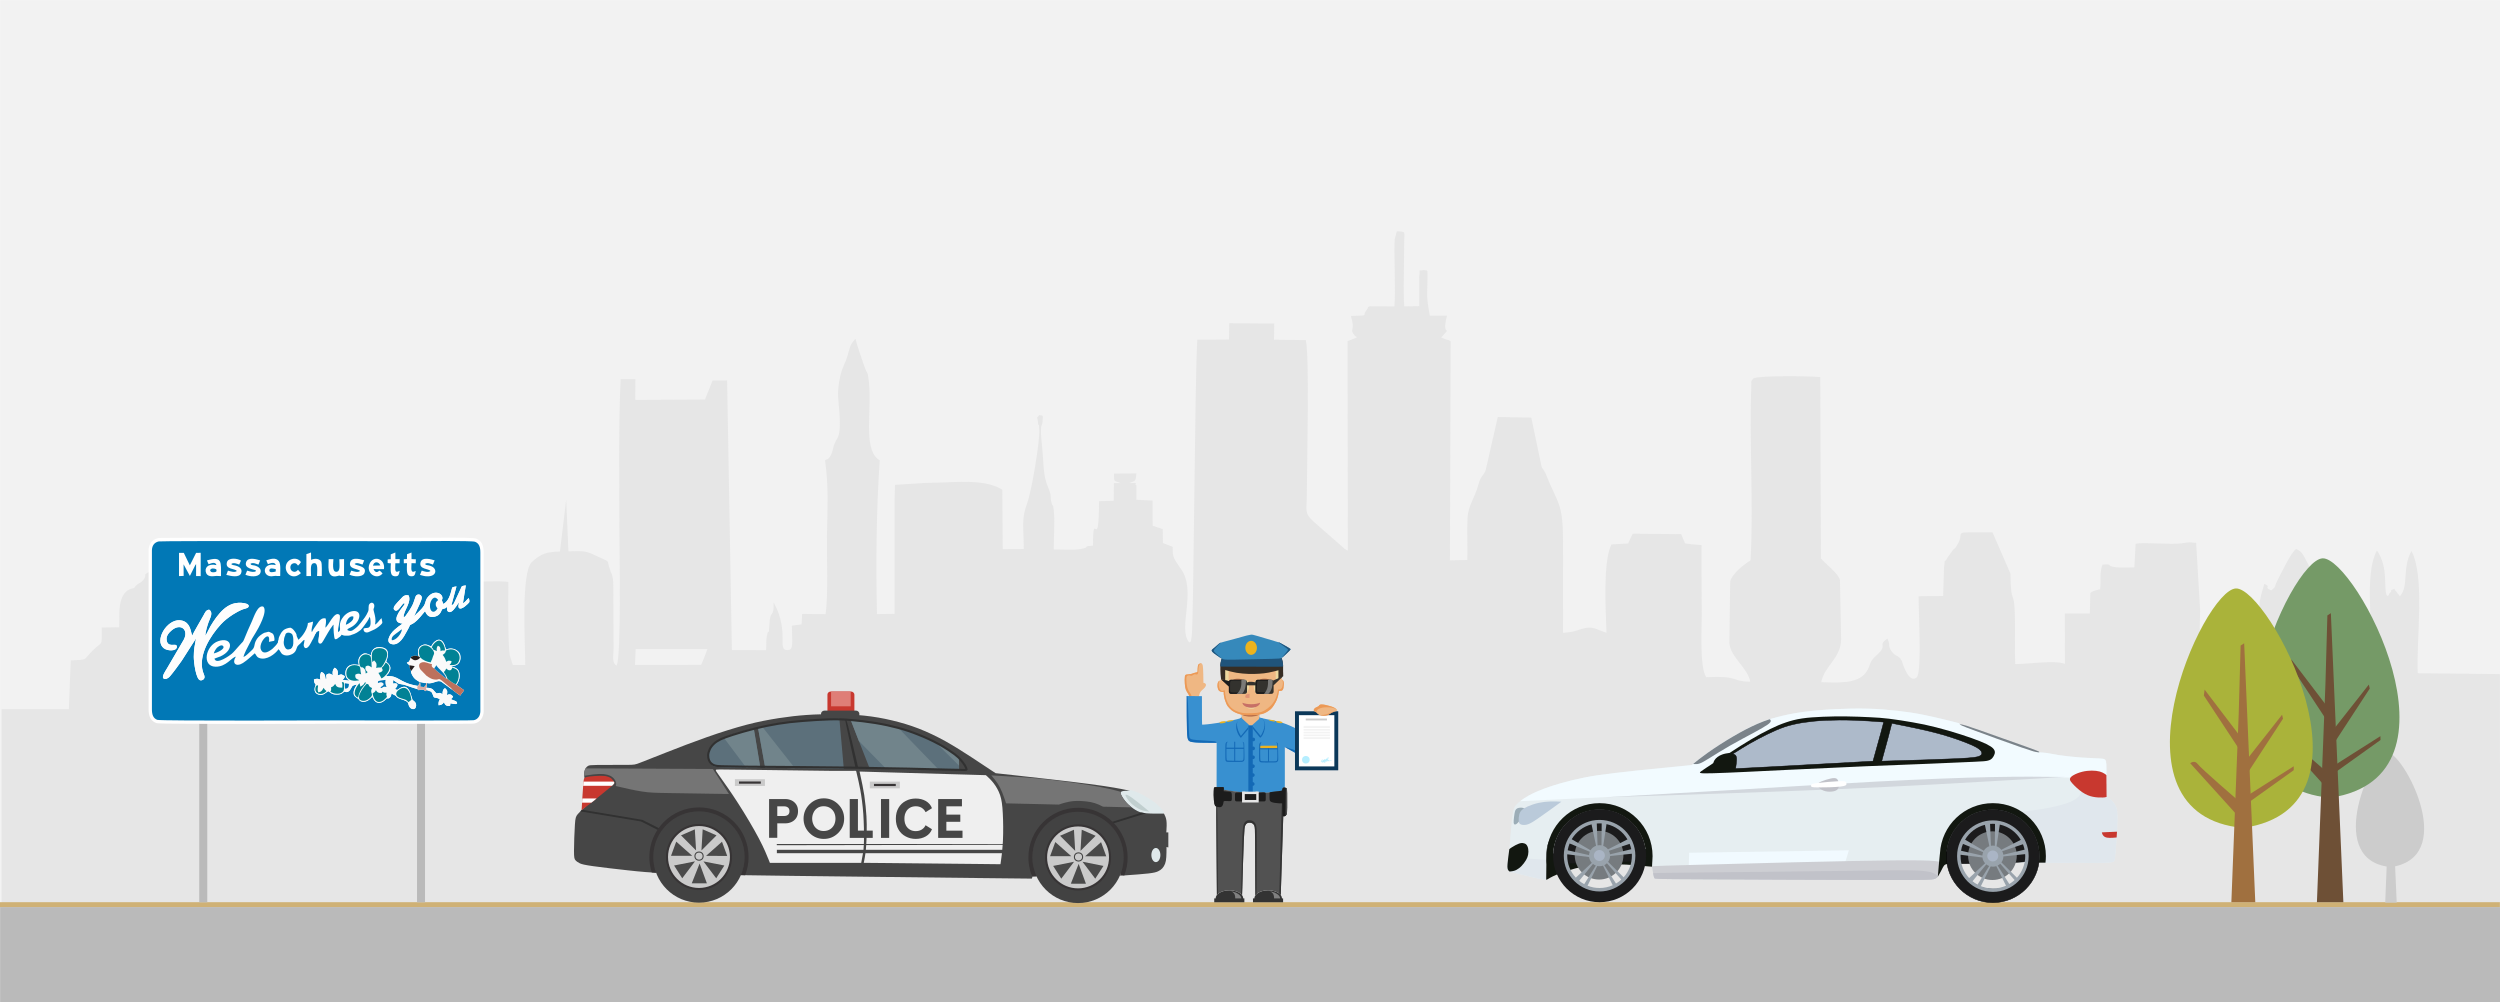 <?xml version="1.0" encoding="UTF-8"?>
<!DOCTYPE svg PUBLIC "-//W3C//DTD SVG 1.1//EN" "http://www.w3.org/Graphics/SVG/1.1/DTD/svg11.dtd">
<!-- Creator: CorelDRAW X8 -->
<svg xmlns="http://www.w3.org/2000/svg" xml:space="preserve" width="4879px" height="1956px" version="1.1" style="shape-rendering:geometricPrecision; text-rendering:geometricPrecision; image-rendering:optimizeQuality; fill-rule:evenodd; clip-rule:evenodd"
viewBox="0 0 48792 19559"
 xmlns:xlink="http://www.w3.org/1999/xlink">
 <defs>
  <style type="text/css">
   <![CDATA[
    .str0 {stroke:#373435;stroke-width:41.656}
    .str2 {stroke:#313131;stroke-width:41.656}
    .str1 {stroke:#424242;stroke-width:20.834}
    .str3 {stroke:black;stroke-width:9}
    .str4 {stroke:#B5EEFF;stroke-width:9}
    .str5 {stroke:#E6E6E6;stroke-width:9}
    .fil17 {fill:none}
    .fil13 {fill:#373435}
    .fil20 {fill:#EFB783}
    .fil72 {fill:#0176AE}
    .fil69 {fill:#0176B6}
    .fil61 {fill:#0178B6}
    .fil65 {fill:#018295}
    .fil68 {fill:#028393}
    .fil71 {fill:#0374B4}
    .fil67 {fill:#0579B6}
    .fil35 {fill:#0B3859}
    .fil47 {fill:#121710}
    .fil23 {fill:#1369B6}
    .fil54 {fill:#1B1B1C}
    .fil31 {fill:#1C1C1C}
    .fil27 {fill:#20547B}
    .fil70 {fill:#251E1E}
    .fil7 {fill:#313131}
    .fil30 {fill:#33322E}
    .fil36 {fill:#333333}
    .fil26 {fill:#362D24}
    .fil28 {fill:#3689BB}
    .fil22 {fill:#3890D0}
    .fil10 {fill:#424242}
    .fil6 {fill:#464646}
    .fil14 {fill:#4A4A4A}
    .fil40 {fill:#4D4D4D}
    .fil39 {fill:#525252}
    .fil15 {fill:#5C707B}
    .fil16 {fill:#71848B}
    .fil8 {fill:#757575}
    .fil55 {fill:#767B7F}
    .fil32 {fill:#797977}
    .fil49 {fill:#7A838A}
    .fil41 {fill:gray}
    .fil56 {fill:#99A3AC}
    .fil50 {fill:#9CADB7}
    .fil57 {fill:#AAB5C5}
    .fil53 {fill:#ADBACA}
    .fil38 {fill:#B5EEFF}
    .fil24 {fill:#B96F48}
    .fil60 {fill:#BABABA}
    .fil52 {fill:#BACADA}
    .fil64 {fill:#BD715D}
    .fil46 {fill:#C1C2C9}
    .fil18 {fill:#C1CFCF}
    .fil33 {fill:#C77066}
    .fil4 {fill:#C8382F}
    .fil11 {fill:#CACACA}
    .fil37 {fill:#CCCCCC}
    .fil45 {fill:#CDCED3}
    .fil2 {fill:#CFB175}
    .fil51 {fill:#D2D7DD}
    .fil66 {fill:#D9ABA2}
    .fil5 {fill:#DF7E77}
    .fil3 {fill:#DFE9EB}
    .fil34 {fill:#E09474}
    .fil44 {fill:#E0E7ED}
    .fil1 {fill:#E6E6E6}
    .fil42 {fill:#E6EEF1}
    .fil21 {fill:#EC9956}
    .fil29 {fill:#ECB31E}
    .fil25 {fill:#EDD89F}
    .fil12 {fill:#EFEFEF}
    .fil43 {fill:#F1FAFF}
    .fil0 {fill:#F2F2F2}
    .fil48 {fill:#F2FBFF}
    .fil63 {fill:#FAFAFA}
    .fil62 {fill:#FDFDFD}
    .fil9 {fill:white}
    .fil58 {fill:white}
    .fil19 {fill:#464646;fill-rule:nonzero}
    .fil75 {fill:#6E5036;fill-rule:nonzero}
    .fil74 {fill:#759A67;fill-rule:nonzero}
    .fil77 {fill:#A0703F;fill-rule:nonzero}
    .fil76 {fill:#AAB33A;fill-rule:nonzero}
    .fil73 {fill:#CCCCCC;fill-rule:nonzero}
    .fil59 {fill:#BABABA}
   ]]>
  </style>
   <mask id="id0">
  <linearGradient id="id1" gradientUnits="userSpaceOnUse" x1="25617.3" y1="16060.5" x2="30445.5" y2="16060.5">
   <stop offset="0" style="stop-opacity:0; stop-color:white"/>
   <stop offset="1" style="stop-opacity:1; stop-color:white"/>
  </linearGradient>
    <rect style="fill:url(#id1)" x="25607" y="14748" width="4849" height="2625"/>
   </mask>
 </defs>
 <g id="Слой_x0020_1">
  <rect class="fil0" x="2" width="48790" height="19559"/>
  <path class="fil1" d="M6924 13485c-18,-261 93,-408 344,-403 256,4 328,164 303,430 -252,4 -471,51 -647,-27zm41866 1413l2 0 0 4661 -48761 0 0 -3605 0 -1056 0 -1057 1313 -1 37 -952c346,-17 234,3 419,-184 217,-218 182,-51 185,-458l340 -5c18,-189 -67,-716 291,-764 71,-109 109,-71 185,-164 98,-122 -67,-60 155,-177 271,123 -24,73 240,233 542,327 317,322 401,893 142,-38 210,-35 359,-10l1 344c186,59 139,73 244,207 152,193 145,39 279,157l20 563 353 -11c13,-372 5,-745 17,-1115 11,-333 -68,-751 112,-992 1219,-54 81,-150 1159,-120l67 1052c109,12 147,-24 243,-41 175,-31 127,17 284,-58 873,-417 745,92 1675,105l35 -1062c81,-10 285,-29 364,-18 225,31 41,75 333,86 246,9 550,-19 780,7 -1,235 -12,1205 27,1432l59 190 243 0c2,-391 -88,-1812 129,-2009 185,-170 287,-197 549,-206l121 -1014 44 1010c384,-10 345,-1 643,135 170,79 102,27 165,213l19 54c35,100 -1,-43 30,83 19,73 18,136 19,214l5 1203c-1,143 -39,273 58,329 98,-137 55,-2388 55,-2729 1,-941 -18,-1925 25,-2861l288 0 -3 404 1360 -7 150 -371 283 -2 93 5263 667 2c9,-94 -2,-172 12,-253 37,-224 39,22 51,-218 18,-373 94,-118 84,-464l69 140c211,510 5,797 204,793 126,-3 86,-145 84,-477l190 -25 10 -204 458 5c54,-373 20,-1128 27,-1539 10,-529 34,-958 -37,-1463 9,-7 23,-25 28,-17 3,6 84,-14 128,-213 66,-301 191,-70 100,-986 -17,-173 34,-472 102,-620 149,-321 75,-369 235,-538 32,139 120,382 173,538 63,182 62,67 88,294 64,544 -109,1275 168,1510l45 32c-67,969 -77,2020 -54,3000l344 -4 0 -2256 8 -262 617 -39c520,2 1099,-98 1477,133l8 1162 411 -4c-2,-447 -50,-579 65,-890 88,-235 251,-1217 238,-1440 -12,-210 -17,9 -28,-159 -9,-119 -42,-36 29,-126 70,25 73,-29 63,121 -9,120 -61,21 -11,483 37,336 10,560 123,819 75,174 22,141 67,304 23,87 19,-30 40,138 23,177 -2,557 -2,759 192,-3 427,27 602,-26 83,-25 -30,-37 165,-49 -1,-777 111,210 118,-867l286 -9 4 -345 131 0c-127,-56 -127,3 -130,-184l439 -5c-22,186 -17,129 -137,190 247,-8 60,-4 136,44l0 281 315 16 2 490 197 67 4 271 191 75c0,178 -8,190 142,406 5,7 12,15 16,21 318,432 -68,1169 164,1439 49,-61 17,86 48,-123 41,-284 60,-5072 110,-5785l619 -4 4 -319 878 7 -4 315 621 8c73,332 22,2380 19,3022 -2,306 -51,346 121,510l480 420c21,19 77,67 78,68 74,61 18,33 122,89l-6 -4087c30,-19 20,-8 71,-29l82 -34c7,-3 20,-7 29,-12 -7,-7 -19,-26 -22,-19 -3,6 -17,-15 -21,-18 -116,-141 26,-71 -75,-382 371,-12 228,0 285,-79 4,-6 9,-17 14,-23 5,-7 10,-17 15,-23 70,-91 -61,-10 58,-63l479 2c27,-350 -14,-1089 6,-1310l40 -156c186,10 147,-5 144,229 -2,139 -4,277 -4,416 0,262 -14,564 6,820l291 -4 0 -557c28,-236 -33,-102 88,-150 86,41 81,-108 68,417 -5,195 24,301 50,476l337 0c-124,478 136,144 -112,424l76 34c88,35 16,-12 107,41l-14 4276 340 -7c6,-270 -9,-559 4,-821 11,-244 144,-392 214,-657 44,-167 89,-150 139,-272l237 -1040 654 11 178 848c32,175 29,108 96,230 242,623 347,556 346,1370 -1,585 -2,1169 0,1753 268,-20 251,-55 445,-95 156,-32 252,50 403,93 -13,-417 -75,-1390 97,-1724l325 -18 89 -191 947 9 39 96c4,8 9,20 12,27 3,8 9,22 12,28 2,7 7,20 12,29l138 19 184 14c-5,453 4,901 4,1348 0,284 -43,1037 87,1230 663,-30 476,83 860,89 -48,-269 -390,-483 -408,-754l16 -1194c25,-156 277,-347 397,-420 61,-1001 -26,-2396 15,-3380 6,-142 -20,-94 39,-170 102,-62 1108,-48 1307,-27l13 3538c100,119 340,293 371,423l23 1155c-4,373 -326,517 -388,838 303,9 711,41 875,-193 106,-149 37,-183 200,-328 248,-219 6,-186 216,-330 70,142 -4,133 86,253 88,118 126,55 194,180 0,1 137,482 300,317 94,-166 26,-1280 30,-1576l478 -5 17 -548c28,-236 -5,-56 71,-206l107 -148c35,-36 15,-3 55,-53l56 -98c101,-221 -149,-187 658,-190l28 66c12,27 28,69 39,89l283 652c4,715 87,174 89,1015 1,250 -6,500 4,750 264,-1 781,-82 970,-4l-2 -984 488 0 10 -400c72,-57 107,-43 192,-75 19,-191 -17,-314 45,-477 218,-22 53,23 260,50 102,13 254,1 362,2l25 -460c156,-36 677,22 899,-9 172,-24 106,-24 282,-9l78 1315c-8,288 -37,1142 74,1346 75,-137 39,-754 36,-976l812 13 2 699 207 -1c29,-268 12,-582 16,-855 5,-406 7,-407 106,-742 154,70 -32,56 134,128 116,-95 46,-45 113,-175 66,-128 281,-583 374,-632 139,50 165,181 309,437 320,568 118,250 346,440 247,206 125,1023 147,1396l530 3c276,-449 -45,-1577 218,-2194 3,-8 10,-21 13,-27 2,-6 7,-19 13,-27 241,352 117,744 198,887 79,-29 1,-2 59,-61 81,-83 -70,-7 80,-77 6,8 14,12 17,25l96 120c178,-202 38,-551 225,-884 267,510 93,1715 122,2386l1603 17 0 1743zm-36384 -2230l1401 0 -51 133c-3,9 -6,18 -10,27l-48 117c-2,-6 -8,21 -15,29l-1289 3 12 -309z"/>
  <rect class="fil2" y="17607" width="48790" height="102"/>
  <g id="_2073886273584">
   <path class="fil3" d="M22407 15887c49,2 131,5 187,3 57,-2 88,-7 106,-15 18,-7 23,-17 15,-33 -9,-16 -29,-40 -58,-70 -29,-31 -67,-68 -105,-100 -38,-32 -77,-57 -116,-81 -40,-25 -79,-48 -116,-69 -37,-20 -72,-38 -106,-53 -35,-15 -69,-27 -94,-35 -24,-8 -39,-11 -57,-13 -18,-1 -40,-1 -68,-1 -28,0 -61,1 -85,5 -24,3 -39,10 -50,18 -11,8 -18,18 -19,35 0,17 5,41 23,71 18,30 48,65 83,100 34,34 73,68 117,102 44,34 93,69 138,91 45,22 86,31 114,37 28,5 43,6 91,8z"/>
   <rect class="fil4" x="16149" y="13496" width="526" height="561" rx="62" ry="59"/>
   <polygon class="fil5" points="16220,13496 16603,13496 16603,13784 16220,13784 "/>
   <path class="fil6" d="M11426 15219c-16,-13 -21,-40 -24,-70 -2,-29 -2,-60 3,-88 5,-28 15,-53 28,-73 13,-19 29,-33 48,-43 19,-10 41,-15 190,-17 149,-2 425,-1 569,-1 144,-1 156,-4 256,-43 100,-39 289,-114 521,-205 233,-92 509,-198 781,-294 272,-96 540,-180 775,-242 234,-61 434,-98 625,-128 190,-29 369,-50 543,-62 95,-7 187,-11 283,-13 -1,-2 -1,-4 -1,-6l0 0c0,-36 30,-66 67,-66l617 0c36,0 66,30 66,66l0 0c0,8 -1,16 -4,23 30,2 60,5 90,8 194,20 375,52 551,94 176,42 346,92 519,159 173,67 349,151 528,250 178,100 359,216 522,322 162,106 307,202 379,251 73,48 73,48 73,48 0,0 0,0 0,0 0,0 0,0 347,38 348,39 1043,115 1481,173 437,57 617,95 707,114 89,18 89,18 89,18 0,0 0,0 -30,0 -31,0 -92,0 -124,10 -33,10 -37,30 -19,71 19,41 59,103 109,157 50,54 110,100 165,134 54,33 104,56 196,66 93,10 228,9 296,8 68,0 68,0 68,0 0,0 0,0 0,0 0,0 0,0 10,19 10,20 31,59 39,120 8,61 3,145 0,186 -3,42 -3,42 -3,42 0,0 0,0 7,0 6,0 19,0 26,0 7,0 7,0 7,0 0,0 0,0 0,49 0,49 0,146 0,195 0,49 0,49 0,49 0,0 0,0 0,0 0,0 0,0 -6,-1 -6,-2 -18,-4 -24,-6 -6,-1 -6,-1 -6,-1 0,0 0,0 0,0 0,0 0,0 0,35 0,35 0,106 -4,161 -3,55 -11,96 -24,131 -13,35 -32,65 -54,89 -22,24 -48,42 -82,58 -34,16 -75,29 -187,42 -111,13 -292,26 -382,32 -91,7 -91,7 -91,7 0,0 0,0 -13,-7 -14,-6 -42,-19 -55,-26 -14,-6 -14,-6 -14,-6 0,0 0,0 -10,0 -11,1 -32,2 -42,3 -10,1 -10,1 -284,10 -275,9 -823,27 -1097,36 -274,9 -274,9 -274,9 0,0 0,0 -2,7 -3,8 -8,22 -11,29 -2,7 -2,7 -2,7 0,0 0,0 -935,-10 -934,-11 -2802,-31 -3774,-44 -971,-12 -1045,-16 -1082,-18 -37,-2 -37,-2 -280,-6 -242,-5 -726,-14 -1059,-27 -332,-13 -513,-30 -747,-56 -233,-25 -518,-59 -685,-82 -167,-24 -217,-37 -257,-54 -39,-18 -69,-40 -89,-63 -19,-23 -28,-46 -28,-180 0,-134 9,-379 18,-514 9,-134 18,-159 56,-205 39,-45 107,-112 209,-203 102,-91 239,-207 314,-281 74,-73 87,-104 87,-130 -1,-25 -15,-45 -47,-59 -32,-14 -81,-23 -141,-20 -60,3 -131,19 -179,27 -49,9 -77,10 -93,-3z"/>
   <path class="fil7" d="M22281 15858c21,5 44,9 71,12l13 1 0 1 -688 214 0 -39 604 -189z"/>
   <path class="fil7" d="M11325 15835c10,-10 21,-21 33,-33l1180 198 356 180 -20 35 -367 -184 -1182 -196z"/>
   <path class="fil8" d="M21879 15454c-11,12 -9,30 3,59 19,41 59,103 109,157 26,29 56,55 85,78l8 8c0,0 0,0 -93,-2 -93,-2 -278,-7 -370,-9 -93,-2 -93,-2 -93,-2 0,0 0,0 -27,-13 -26,-13 -79,-39 -133,-56 -55,-18 -111,-28 -179,-35 -69,-7 -150,-12 -223,-6 -72,5 -137,20 -186,33 -49,13 -83,25 -99,31 -17,5 -17,5 -17,5 0,0 0,0 -171,-4 -172,-4 -515,-12 -686,-16 -172,-4 -172,-4 -172,-4 0,0 0,0 0,0 0,0 0,0 -11,-35 -12,-35 -35,-106 -61,-171 -27,-66 -57,-127 -94,-183 -36,-56 -79,-106 -100,-131 -22,-26 -22,-26 -22,-26 0,0 0,0 66,4 66,4 198,11 345,20 147,9 310,19 480,35 170,15 347,36 517,58 170,22 335,45 488,70 153,24 295,51 412,78 94,21 172,43 224,57z"/>
   <path class="fil4" d="M11515 15153c56,-7 139,-12 201,-13 62,0 102,3 137,14 36,10 66,27 88,48 22,21 36,46 43,60 7,14 7,18 2,28 -6,10 -18,25 -54,57 -37,32 -98,80 -164,134 -66,53 -136,112 -194,159 -59,46 -106,82 -141,108 -35,27 -59,45 -70,54 -12,9 -12,9 -12,9 0,0 0,0 6,-97 6,-98 17,-293 26,-399 8,-106 13,-123 30,-136 17,-12 46,-20 102,-26z"/>
   <path class="fil9" d="M11980 15253c1,3 3,6 4,9 7,14 7,18 2,28 -5,8 -15,21 -41,45l-564 0 2 -20c2,-26 4,-46 5,-62l592 0zm-337 330c-24,20 -48,39 -69,57 -12,8 -22,17 -33,25l-181 0 5 -82 278 0z"/>
   <circle class="fil10" cx="13642" cy="16725" r="891"/>
   <circle class="fil11 str0" cx="13642" cy="16725" r="625"/>
   <path class="fil12" d="M16726 15119c14,59 40,165 64,296 24,132 46,290 59,469 12,180 15,382 13,513 -1,27 -1,52 -2,74l-1701 0 3 24 1697 -3c-2,37 -4,66 -7,92l-1690 0 0 67 1681 0c-10,61 -22,124 -29,156 -6,32 -6,32 -6,32 0,0 0,0 0,0 0,0 0,0 -297,0 -297,0 -891,0 -1188,0 -297,0 -297,0 -297,0 0,0 0,0 0,0 0,0 0,0 -28,-70 -28,-70 -83,-209 -188,-408 -105,-199 -259,-459 -402,-681 -143,-223 -276,-409 -351,-514 -75,-105 -92,-128 -86,-140 5,-12 32,-12 487,-5 455,6 1338,19 1785,23 446,3 457,-4 462,0 6,3 8,16 21,75zm77 63c16,75 44,200 65,338 20,138 35,289 42,408 7,119 7,206 5,313 -1,72 -3,153 -8,230l2663 0c2,-20 3,-40 4,-61 8,-176 6,-385 -3,-542 -8,-157 -22,-261 -53,-352 -31,-91 -78,-170 -126,-232 -49,-63 -100,-109 -125,-133 -26,-23 -26,-23 -26,-23 0,0 0,0 0,0 0,0 0,0 0,0 0,0 0,0 -411,-12 -410,-12 -1232,-35 -1643,-47 -411,-12 -411,-12 -411,-12 0,0 0,0 3,13 3,12 8,37 24,112zm103 1310c-2,29 -4,58 -7,85l0 7 2662 0c3,-30 6,-63 8,-97l-2663 5zm-15 159c-9,67 -19,118 -25,148 -8,40 -8,40 -8,40 0,0 0,0 0,0 0,0 0,0 445,4 445,5 1334,14 1779,18 444,5 444,5 444,5 0,0 0,0 0,0 0,0 0,0 10,-70 5,-34 12,-84 19,-145l-2664 0z"/>
   <rect class="fil11" x="14343" y="15207" width="586" height="131"/>
   <rect class="fil13" x="14423" y="15251" width="425.773" height="42.967"/>
   <rect class="fil11" x="16976" y="15254" width="586" height="131"/>
   <rect class="fil13" x="17057" y="15298" width="425.773" height="42.967"/>
   <polygon class="fil14" points="13501,17239 13796,17239 13654,16852 "/>
   <polygon class="fil14" points="13156,16891 13315,17140 13564,16810 "/>
   <polygon class="fil14" points="14137,16891 13978,17140 13729,16811 "/>
   <polygon class="fil14" points="14091,16427 14193,16704 13780,16703 "/>
   <polygon class="fil14" points="13198,16425 13096,16702 13509,16701 "/>
   <polygon class="fil14" points="13984,16303 13714,16185 13690,16597 "/>
   <polygon class="fil14" points="13291,16303 13561,16185 13585,16597 "/>
   <path class="fil15" d="M14099 14975c159,8 450,8 595,8 145,0 145,0 145,0 0,0 0,0 0,0 0,0 0,0 -21,-128 -22,-128 -65,-385 -86,-513 -22,-128 -22,-128 -22,-128 0,0 0,0 0,0 0,0 0,0 -75,21 -75,20 -224,62 -337,98 -113,36 -188,66 -251,99 -62,33 -112,69 -148,109 -37,40 -60,83 -71,128 -11,46 -10,94 2,139 12,45 34,87 59,115 24,29 52,45 210,52z"/>
   <path class="fil16" d="M14565 14983c49,0 93,0 129,0 145,0 145,0 145,0 0,0 0,0 0,0 0,0 0,0 -21,-128 -22,-128 -65,-385 -86,-513 -22,-128 -22,-128 -22,-128 0,0 0,0 0,0 0,0 0,0 -75,21 -75,20 -224,62 -337,98 -70,22 -126,42 -173,62l440 588z"/>
   <path class="fil15" d="M14826 14381c23,131 65,367 87,484 21,118 22,118 23,118 1,0 1,0 1,0 0,0 0,0 255,3 255,4 765,10 1021,14 255,3 255,3 255,3 0,0 0,0 0,0 0,0 0,0 -14,-164 -15,-163 -43,-490 -58,-653 -14,-164 -14,-164 -14,-164 0,0 0,0 0,0 0,0 0,0 -81,4 -82,3 -245,9 -416,20 -172,11 -353,27 -517,48 -164,21 -312,47 -405,65 -93,18 -132,29 -151,34 -20,5 -20,5 -20,5 0,0 0,0 3,13 2,13 8,39 31,170z"/>
   <path class="fil16" d="M14826 14381c23,131 65,367 87,484 21,118 22,118 23,118 1,0 1,0 1,0 0,0 0,0 255,3l321 5 -640 -813c-32,7 -50,12 -61,15 -20,5 -20,5 -20,5 0,0 0,0 3,13 2,13 8,39 31,170z"/>
   <path class="fil15" d="M16727 14370c61,156 155,394 202,514 47,119 47,119 47,119 0,0 0,0 0,0 0,0 0,0 0,0 0,0 0,0 290,4 290,4 871,11 1161,15 291,4 291,4 291,4 0,0 0,0 0,0 0,0 0,0 0,-36 0,-37 0,-110 -1,-148 -1,-38 -2,-42 -2,-44 -1,-2 -1,-2 -1,-2 0,0 0,0 -33,-30 -34,-29 -100,-87 -202,-154 -102,-66 -240,-140 -399,-211 -158,-71 -336,-139 -487,-184 -150,-45 -272,-67 -395,-87 -123,-19 -247,-36 -345,-46 -99,-11 -172,-15 -208,-17 -37,-2 -37,-2 -22,35 14,38 43,112 104,268z"/>
   <path class="fil16" d="M18718 14942c0,-35 0,-75 -1,-100 -1,-38 -2,-42 -2,-44 -1,-2 -1,-2 -1,-2 0,0 0,0 -33,-30 -34,-29 -100,-87 -202,-154 -62,-40 -137,-83 -221,-126l460 456z"/>
   <path class="fil16" d="M16727 14370l35 90 536 547 1023 14 -796 -824c-120,-32 -224,-50 -327,-67 -123,-19 -247,-36 -345,-46 -99,-11 -172,-15 -208,-17 -37,-2 -37,-2 -22,35 14,38 43,112 104,268z"/>
   <path class="fil8" d="M13493 15005l-2064 -10c-11,18 -20,41 -24,66 -5,25 -5,52 -4,78 57,-9 124,-19 180,-26 89,-10 150,-11 201,-6 51,5 91,17 122,30 30,14 51,30 69,48 17,18 31,39 41,60 9,21 13,42 12,57 -1,16 -6,26 -8,31l-3 6 92 21c93,22 278,65 424,87 147,23 255,26 531,30 276,5 720,11 942,15l222 3 -52 -82 -209 -325 -52 -81 -420 -2z"/>
   <path class="fil13" d="M13642 15757c-535,0 -969,433 -969,968 0,106 17,207 48,302 27,2 55,4 84,5 -35,-95 -54,-199 -54,-307 0,-492 399,-890 891,-890 491,0 890,398 890,890 0,126 -26,245 -73,354 23,0 50,1 84,1 43,-110 67,-229 67,-355 0,-535 -433,-968 -968,-968z"/>
   <circle class="fil10" cx="21040" cy="16733" r="891"/>
   <circle class="fil11 str0" cx="21040" cy="16733" r="625"/>
   <polygon class="fil14" points="20899,17246 21194,17247 21052,16859 "/>
   <polygon class="fil14" points="20554,16899 20713,17148 20962,16818 "/>
   <polygon class="fil14" points="21536,16899 21376,17148 21127,16818 "/>
   <polygon class="fil14" points="21489,16435 21591,16712 21178,16711 "/>
   <polygon class="fil14" points="20596,16433 20494,16710 20907,16709 "/>
   <polygon class="fil14" points="21383,16311 21112,16193 21088,16605 "/>
   <polygon class="fil14" points="20689,16311 20960,16193 20984,16605 "/>
   <path class="fil13" d="M21040 15764c-535,0 -969,434 -969,969 0,76 9,149 25,219 3,15 6,30 9,42 6,21 11,37 17,52 5,14 11,27 16,37 5,9 10,16 14,22l1 -1 75 -2c-5,-15 -14,-40 -24,-68 -11,-32 -23,-69 -32,-106 -5,-22 -10,-43 -13,-61 -6,-44 -10,-88 -10,-134 0,-492 399,-890 891,-890 492,0 890,398 890,890 0,126 -26,245 -73,353 23,1 51,2 84,2 44,-110 67,-230 67,-355 0,-535 -433,-969 -968,-969z"/>
   <circle class="fil17 str1" cx="13643" cy="16708" r="80"/>
   <circle class="fil17 str1" cx="21049" cy="16724" r="80"/>
   <path class="fil18" d="M21967 15514c-6,15 16,51 41,85 24,33 52,64 85,94 34,30 74,59 111,81 37,22 71,36 109,46 38,10 79,15 99,17 21,3 21,3 21,3 0,0 0,0 -66,-54 -65,-54 -196,-162 -278,-220 -83,-58 -116,-66 -122,-52z"/>
   <ellipse class="fil3" cx="22559" cy="16687" rx="88" ry="138"/>
   <path class="fil7" d="M16706 14796c-39,-163 -113,-477 -155,-635 -16,-58 -27,-95 -35,-119 -4,0 -8,-1 -12,-2 -4,-1 -8,-3 -12,-5 4,24 12,63 25,127 34,164 106,492 142,656 36,164 36,164 36,164 0,0 0,0 9,1 9,0 27,2 36,2 9,1 9,1 9,1 0,0 0,0 -1,-7 -1,-6 -4,-19 -42,-183z"/>
   <path class="fil17 str2" d="M16637 14981c-791,-11 -1660,-15 -2121,-19 -461,-5 -514,-10 -553,-20 -38,-10 -61,-24 -80,-41 -19,-17 -33,-36 -45,-63 -11,-27 -18,-61 -17,-98 1,-37 12,-77 30,-116 18,-38 44,-74 79,-107 34,-33 77,-61 134,-89 58,-27 129,-53 240,-88 111,-35 260,-80 415,-119 155,-39 315,-72 470,-97 154,-25 302,-41 478,-55 176,-14 379,-27 537,-31 158,-4 272,1 412,14 140,12 306,31 466,57 159,26 312,59 449,96 137,37 260,79 392,132 132,52 274,116 401,186 127,70 239,145 307,196 67,51 91,77 119,110 28,33 60,73 81,108 21,34 30,63 33,77 2,15 -2,15 -361,6 -359,-10 -1074,-28 -1866,-39z"/>
   <path class="fil19" d="M15331 15594c42,0 82,10 121,28 37,19 68,46 90,81 22,35 33,77 33,128 0,50 -11,93 -33,128 -22,36 -53,63 -90,81 -39,19 -79,28 -121,28l-161 0 0 283 -160 0 0 -757 321 0zm-31 331c35,0 62,-8 81,-25 18,-15 27,-39 27,-69 0,-31 -9,-55 -27,-70 -19,-17 -46,-25 -81,-25l-130 0 0 189 130 0z"/>
   <path id="1" class="fil19" d="M16306 15976c0,-40 -8,-78 -24,-115 -18,-37 -43,-67 -77,-90 -34,-23 -77,-36 -127,-37 -51,0 -92,12 -125,35 -35,24 -60,54 -76,91 -17,35 -26,74 -26,116 0,42 9,81 26,117 16,36 41,66 76,90 33,23 74,35 125,35 50,-1 93,-14 127,-37 34,-23 59,-53 77,-90 16,-37 24,-75 24,-115zm-227 -396c109,0 203,39 280,116 77,78 116,171 116,281 0,108 -39,201 -116,279 -77,77 -171,116 -280,116 -109,0 -202,-39 -280,-116 -77,-78 -116,-171 -116,-279 0,-110 39,-203 116,-281 78,-77 171,-116 280,-116z"/>
   <polygon id="2" class="fil19" points="17033,16352 16584,16352 16584,15594 16744,15594 16744,16210 17033,16210 "/>
   <polygon id="3" class="fil19" points="17354,15594 17354,16352 17194,16352 17194,15594 "/>
   <path id="4" class="fil19" d="M17653 16016c3,34 12,64 27,92 19,36 46,64 79,83 33,20 71,29 113,29 45,0 84,-10 118,-31 34,-21 58,-49 74,-84l125 78c-22,59 -62,106 -119,139 -58,33 -123,50 -197,50 -72,0 -137,-16 -196,-48 -60,-31 -107,-76 -141,-135 -35,-59 -52,-129 -52,-211 0,-83 17,-153 52,-212 34,-59 81,-104 141,-135 59,-32 124,-47 196,-47 74,0 139,16 197,49 57,34 97,80 119,140l-125 77c-16,-34 -40,-62 -74,-84 -34,-21 -73,-31 -118,-31 -42,0 -80,10 -113,29 -33,19 -60,47 -79,84 -15,27 -24,57 -27,91 -2,21 -2,47 0,77z"/>
   <polygon id="5" class="fil19" points="18785,16352 18310,16352 18310,15594 18774,15594 18774,15736 18470,15736 18470,15898 18742,15898 18742,16038 18470,16038 18470,16211 18785,16211 "/>
  </g>
  <g id="_2073886284720">
   <path class="fil20" d="M23216 13605l179 0c1,-7 3,-13 4,-20 4,-14 7,-28 11,-39 7,-23 15,-39 28,-54 12,-15 30,-29 45,-43 16,-14 29,-28 39,-43 10,-16 17,-32 15,-45 -3,-14 -14,-24 -24,-29 -10,-5 -18,-5 -22,-5 -4,0 -4,0 -5,-55 0,-55 -2,-164 -6,-225 -3,-61 -8,-74 -15,-83 -7,-9 -17,-14 -27,-15 -11,-1 -23,1 -34,7 -10,5 -20,15 -25,43 -5,27 -6,72 -6,94 -1,23 -1,23 -14,26 -14,3 -41,10 -61,16 -19,7 -30,13 -53,18 -23,4 -58,7 -81,10 -23,3 -33,6 -39,38 -5,33 -5,94 -1,142 3,49 9,85 19,113 10,28 24,49 36,68 12,19 23,36 30,54 0,2 1,4 2,6 2,7 4,14 5,21z"/>
   <path class="fil21" d="M23216 13605l46 0c-4,-13 -8,-28 -13,-40 -4,-12 -10,-22 -16,-32 -6,-10 -14,-20 -22,-33 -9,-13 -18,-29 -27,-50 -8,-21 -16,-48 -21,-78 -5,-30 -7,-64 -8,-92 -1,-28 -1,-50 2,-65 3,-15 9,-23 19,-28 9,-5 23,-8 34,-7 12,1 21,5 30,7 9,2 18,1 27,-3 9,-5 18,-12 27,-17 9,-6 18,-9 29,-9 11,1 24,6 34,5 10,-1 17,-7 21,-14 5,-8 7,-18 8,-36 2,-19 3,-46 5,-69 2,-23 5,-42 10,-55 4,-13 10,-21 17,-26 8,-5 17,-7 28,-6 5,0 10,1 15,2 -7,-6 -15,-9 -23,-10 -11,-1 -23,1 -34,7 -10,5 -20,15 -25,43 -5,27 -6,72 -6,94 -1,23 -1,23 -14,26 -14,3 -41,10 -61,16 -19,7 -30,13 -53,18 -23,4 -58,7 -81,10 -23,3 -33,6 -39,38 -5,33 -5,94 -1,142 3,49 9,85 19,113 10,28 24,49 36,68 12,19 23,36 30,54 0,2 1,4 2,6 2,7 4,14 5,21z"/>
   <path class="fil22" d="M23161 13584l0 130c0,131 0,393 5,538 5,145 14,173 29,194 15,21 37,35 130,42 92,8 256,8 338,8l82 0 0 146 -1 592 0 136 101 0c28,0 28,0 28,13 0,6 1,15 1,30 20,3 43,7 68,12 63,11 141,23 251,33 15,1 32,3 48,4l0 -12 63 0c7,28 19,53 36,65 25,18 63,6 93,-6 30,-13 51,-25 69,-52 1,-2 3,-5 4,-7l59 0 0 17c1,0 2,0 2,0l106 0c7,0 14,3 19,7 34,-2 67,-4 98,-6 3,-8 12,-8 46,-7l34 0c33,-3 62,-6 85,-10 24,-3 42,-7 56,-9 9,-5 17,-9 24,-12 0,-56 2,-56 14,-56 7,-1 16,-1 26,0 1,-16 1,-47 1,-129l0 -534 0 -133 42 24 156 87 0 -481c-30,-16 -72,-35 -109,-51 -43,-19 -80,-32 -118,-45 -39,-13 -80,-26 -121,-36 -42,-10 -85,-18 -124,-25 -40,-8 -75,-15 -104,-21 -29,-6 -50,-10 -76,-17 -4,-2 -8,-3 -13,-4 -11,-3 -22,-7 -33,-11l0 -5 0 -49c-1,0 -2,0 -3,1 -4,3 -9,6 -13,9 -16,10 -30,15 -49,19 -20,5 -45,9 -70,11 -26,2 -52,2 -78,0 -26,-3 -52,-7 -72,-12 -19,-5 -31,-11 -41,-17 -5,-2 -9,-5 -13,-8 0,0 -1,0 -1,0l0 51c-5,2 -11,4 -16,7 -8,5 -16,10 -24,16 -30,9 -66,20 -128,33 -84,17 -214,40 -309,55 -96,15 -156,22 -196,26 -40,5 -58,6 -72,6 -13,1 -21,1 -25,1 -5,0 -6,0 -7,-93 -1,-92 -1,-278 -1,-371l0 -92 -49 -1 -10 0 -188 -1 0 0 -50 0z"/>
   <path class="fil23" d="M25077 14579l41 23 156 87 0 -47 -15 -5c-36,-13 -109,-37 -146,-50 -36,-12 -36,-12 -36,-12l0 4z"/>
   <path class="fil23" d="M23161 13584l0 130c0,131 0,393 5,538 5,145 14,173 29,194 15,21 37,35 130,42 92,8 256,8 338,8l80 0c-2,-15 -7,-19 -15,-22 -8,-4 -18,-8 -43,-10 -24,-3 -62,-5 -123,-8 -61,-3 -144,-9 -200,-13 -57,-5 -86,-10 -106,-16 -19,-6 -29,-14 -36,-24 -7,-9 -11,-22 -17,-156 -5,-134 -12,-390 -18,-522 -5,-106 -10,-132 -15,-141l-9 0z"/>
   <polygon class="fil20" points="24236,13921 24576,13921 24576,14028 24434,14156 24386,14156 24236,14017 "/>
   <path class="fil24" d="M24212 13923c-2,3 7,11 15,17 8,6 14,10 23,15 10,6 22,12 41,17 20,5 46,9 72,12 26,2 52,2 78,0 25,-2 50,-6 70,-11 19,-4 33,-9 49,-19 16,-10 34,-25 43,-32 9,-8 9,-8 9,-8 0,0 0,0 -9,2 -8,2 -24,5 -56,9 -32,4 -80,8 -124,9 -45,0 -87,-3 -117,-6 -30,-2 -48,-3 -63,-5 -16,-1 -29,-3 -31,0z"/>
   <path class="fil20" d="M23836 13191c-4,24 -9,57 -11,73 -3,16 -3,16 -3,16 0,0 0,0 -2,0 -2,0 -7,0 -13,2 -6,2 -14,5 -21,13 -8,7 -15,18 -20,35 -4,16 -5,38 -5,57 1,19 4,35 8,49 4,15 10,28 17,37 8,10 17,16 27,20 10,5 21,7 32,8 12,1 24,1 31,1 6,0 6,0 6,0 0,0 0,0 1,24l0 21c2,15 5,32 8,49 4,26 10,50 18,72 7,23 15,45 24,64 8,19 18,35 27,49 10,14 20,26 33,39 13,14 29,29 44,41 16,13 31,22 49,32 17,9 36,19 58,27 22,9 46,16 68,22 22,5 42,9 62,11 19,2 38,2 63,2 25,1 56,1 89,0 33,0 67,-3 100,-5 33,-3 64,-7 93,-13 29,-7 56,-16 81,-29 26,-13 50,-29 70,-44 19,-14 36,-27 50,-44 15,-17 29,-37 42,-58 13,-21 27,-42 39,-66 12,-23 22,-49 30,-75 9,-25 15,-50 19,-73 5,-23 8,-45 9,-56 2,-11 2,-11 2,-11 0,0 0,0 2,1 2,1 7,2 14,2 8,1 19,0 31,-3 2,-1 5,-1 7,-2 4,-2 8,-5 12,-8 10,-10 17,-25 22,-44 4,-20 6,-43 7,-65 1,-22 1,-42 -4,-58 -4,-16 -13,-28 -20,-34 -6,-7 -10,-9 -13,-10 -2,-1 -2,-1 -2,-16 -1,-15 -1,-45 -2,-59 0,-15 0,-15 -1,-36 -1,-20 -3,-60 -8,-90 -6,-30 -15,-49 -52,-65 -37,-16 -102,-29 -208,-36 -106,-7 -253,-8 -373,-5 -120,2 -215,7 -285,14 -71,8 -118,18 -151,33 -32,15 -49,36 -62,60 -13,24 -23,51 -28,72 -6,21 -8,36 -11,59z"/>
   <path class="fil21" d="M23802 13284c-5,2 -11,5 -16,11 -8,7 -15,18 -20,35 -4,16 -5,38 -5,57 1,19 4,35 8,49 4,15 10,28 17,37 8,10 17,16 27,20 10,5 21,7 32,8 12,1 24,1 31,1 6,0 6,0 6,0 0,0 0,0 1,24l0 21c2,15 5,32 8,49 4,26 10,50 18,72 7,23 15,45 24,64 8,19 18,35 27,49 10,14 20,26 33,39 13,14 29,29 44,41 16,13 31,22 49,32 17,9 36,19 58,27 22,9 46,16 68,22 22,5 42,9 62,11 19,2 38,2 63,2 25,1 56,1 89,0 33,0 67,-3 100,-5 33,-3 64,-7 93,-13 29,-7 56,-16 81,-29 26,-13 50,-29 70,-44 19,-14 36,-27 50,-44 15,-17 29,-37 42,-58 13,-21 27,-42 39,-66 12,-23 22,-49 30,-75 9,-25 15,-50 19,-73 5,-23 8,-45 9,-56 2,-11 2,-11 2,-11 0,0 0,0 2,1 2,1 7,2 14,2 8,1 19,0 31,-3 2,-1 5,-1 7,-2 4,-2 8,-5 12,-8 10,-10 17,-25 22,-44 4,-20 6,-43 7,-65 1,-22 1,-42 -4,-58 -4,-16 -13,-28 -20,-34 -2,-3 -4,-5 -6,-6 3,9 6,20 8,32 3,15 4,31 3,50 -1,18 -5,39 -10,56 -5,17 -13,30 -23,39 -10,9 -23,13 -34,15 -10,2 -18,2 -22,1 -4,0 -4,0 -4,0 0,0 0,0 -1,7 -1,6 -4,19 -8,39 -4,19 -10,45 -18,72 -9,27 -20,54 -32,78 -11,23 -24,43 -38,63 -15,21 -32,41 -50,59 -19,18 -37,34 -55,48 -19,14 -36,27 -57,39 -20,12 -43,23 -68,31 -25,9 -51,14 -80,18 -29,4 -61,5 -96,7 -34,1 -71,2 -103,2 -32,-1 -59,-2 -87,-7 -28,-4 -59,-13 -86,-22 -27,-10 -51,-21 -72,-33 -22,-13 -41,-27 -58,-42 -16,-15 -30,-30 -43,-49 -13,-19 -25,-41 -36,-64 -10,-22 -19,-44 -26,-69 -7,-25 -13,-52 -18,-80 -4,-27 -6,-56 -7,-70 -1,-14 -1,-14 -1,-14 0,0 0,0 -8,3 -8,3 -24,8 -37,10 -13,1 -23,-2 -32,-9 -9,-7 -17,-19 -23,-31 -6,-13 -11,-28 -14,-45 -3,-18 -5,-39 -4,-57 1,-18 3,-33 8,-43 3,-6 6,-10 8,-14z"/>
   <path class="fil25" d="M24328 13794c4,5 9,9 14,14 5,4 10,8 15,12 6,3 12,5 19,7 8,2 17,4 26,4 10,1 19,1 29,1 10,0 21,-1 30,-3 8,-1 13,-4 18,-7 4,-3 8,-6 12,-11 4,-4 7,-10 9,-14 1,-3 1,-3 -15,-4 -15,-1 -47,-2 -78,-5 -31,-2 -62,-5 -75,-4 -13,1 -8,5 -4,10z"/>
   <path class="fil25" d="M24575 13540c-7,1 -17,1 -26,1 -8,-1 -15,-2 -20,-5 -6,-2 -10,-6 -14,-10 -4,-4 -8,-9 -13,-16 -4,-7 -10,-17 -15,-30 -6,-13 -11,-28 -14,-44 -4,-15 -6,-32 -6,-44 -1,-12 -1,-20 -1,-29 1,-10 2,-21 6,-31 4,-11 10,-21 16,-29 6,-9 12,-16 19,-21 8,-5 16,-9 22,-11 6,-3 10,-3 17,-1 6,2 15,7 29,29 14,22 33,61 43,97 9,36 9,70 5,92 -4,23 -13,33 -19,40 -6,6 -9,8 -13,9 -4,2 -8,3 -16,3z"/>
   <path class="fil25" d="M24306 13535c10,-1 18,-4 25,-11 7,-7 13,-18 21,-33 7,-14 15,-32 20,-50 5,-18 5,-35 5,-53 0,-17 0,-34 -2,-48 -2,-13 -5,-24 -10,-33 -4,-9 -11,-18 -17,-24 -7,-6 -14,-11 -21,-13 -7,-3 -15,-4 -28,-4 -13,0 -31,1 -47,5 -15,3 -27,9 -38,30 -10,20 -19,55 -17,88 3,33 17,65 32,89 15,25 31,42 44,51 13,8 24,8 33,6z"/>
   <path class="fil25" d="M23979 13117c0,46 0,129 0,171 0,41 0,41 -9,37 -9,-3 -27,-11 -43,-20 -15,-9 -29,-21 -39,-49 -11,-28 -19,-74 -18,-113 1,-40 11,-73 26,-90 15,-16 37,-15 52,-12 15,3 23,7 27,14 4,7 4,16 4,62z"/>
   <path class="fil25" d="M24899 13250c-1,-43 -1,-121 -1,-159 0,-39 0,-39 16,-39 16,0 47,0 64,11 17,11 19,32 20,57 1,24 0,51 -4,72 -4,22 -11,37 -27,56 -16,18 -41,40 -54,47 -13,6 -14,-3 -14,-45z"/>
   <path class="fil26" d="M24076 12874c-181,2 -198,-2 -229,-22 -1,0 -2,-1 -4,-1 -6,21 -16,57 -21,85 -3,14 -4,25 -5,35l0 0 0 1c0,4 0,11 0,22 -1,16 -1,41 0,72 1,30 2,66 4,91 2,20 3,34 5,45 1,7 1,13 2,19 1,9 2,17 3,22 1,5 2,8 2,10 1,5 1,5 14,8l52 13 10 3 -1 -2 4 1 0 -32 0 -134 0 -34 35 10c35,10 104,29 182,43 78,13 164,20 240,23 76,2 143,1 206,-4 63,-4 123,-10 185,-22 62,-12 127,-29 159,-37l32 -9 0 30 0 117 0 29 16 -10 35 -23 27 -17 16 -11 -1 -23c0,-12 -1,-30 -1,-50l-1 -6c0,-17 0,-38 0,-58 0,-20 0,-40 0,-57 0,-2 0,-4 0,-6 -1,-16 -2,-49 -8,-80 -5,-27 -14,-54 -23,-76 -24,14 -57,15 -201,19 -184,4 -547,13 -734,16z"/>
   <path class="fil27" d="M24969 12786c11,2 24,19 36,43 12,23 23,54 29,86 6,31 7,64 8,80 0,16 0,16 -71,16 -72,0 -215,0 -419,0 -204,0 -469,-1 -602,-1 -132,-1 -132,-1 -133,-11 0,-11 -1,-33 5,-63 5,-31 17,-71 23,-90 6,-20 6,-20 105,-23 100,-3 299,-8 481,-10 181,-2 346,-2 432,-8 86,-7 95,-20 106,-19z"/>
   <ellipse class="fil24" cx="24679" cy="13275" rx="94" ry="31"/>
   <path class="fil28" d="M25012 12838c13,-4 20,-10 31,-21 31,-28 94,-86 124,-118 3,-4 6,-7 9,-11 11,-11 12,-15 12,-18 0,-4 -3,-8 -39,-30 -36,-21 -106,-60 -140,-80 -35,-19 -35,-19 -35,-19 0,0 0,0 -82,-25 -82,-25 -246,-74 -339,-101 -92,-27 -113,-31 -133,-30 -11,1 -22,3 -46,9 -15,3 -31,6 -51,11 -56,14 -136,36 -216,60l-205 55c-92,24 -92,24 -120,49 -21,18 -59,51 -88,77 -25,17 -36,28 -41,37 -7,9 -7,12 -3,17 2,12 12,25 38,46 34,27 95,67 125,88 18,11 25,16 34,18 31,20 48,24 229,22 187,-3 550,-12 734,-16 147,-4 179,-5 202,-20z"/>
   <path class="fil27" d="M25016 12837c10,-4 17,-11 27,-20 31,-28 94,-86 124,-118 3,-4 6,-7 9,-11 11,-11 12,-15 12,-18 0,-4 -3,-8 -39,-30 -36,-21 -106,-60 -140,-80 -35,-19 -35,-19 -35,-19l-32 -10c47,33 117,81 154,109 45,34 46,39 38,51 -8,13 -23,32 -45,59 -22,26 -49,59 -63,75 -5,6 -8,9 -10,12z"/>
   <path class="fil27" d="M23835 12538c-29,9 -35,15 -53,31 -21,18 -59,51 -88,77 -25,17 -36,28 -41,37 -7,9 -7,12 -3,17 2,12 12,25 38,46 34,27 95,67 125,88 17,11 25,16 33,18 -3,-3 -7,-7 -12,-11 -29,-24 -86,-72 -115,-100 -29,-28 -30,-35 -30,-43 1,-8 3,-16 23,-39 19,-23 56,-62 78,-84 23,-22 30,-28 43,-36l2 -1z"/>
   <ellipse class="fil24" cx="24158" cy="13276" rx="94" ry="31"/>
   <ellipse class="fil29" cx="24418" cy="12643" rx="113" ry="137"/>
   <path class="fil30" d="M24815 13266l-268 0c-12,0 -23,5 -31,13l0 0c-3,3 -4,6 -6,9 -1,4 -2,9 -3,14 -1,5 -1,11 -1,14 0,3 0,3 0,3 0,0 0,0 -5,-2 -5,-1 -16,-4 -28,-6 -13,-3 -29,-5 -44,-6 -15,-1 -30,-1 -43,0 -13,2 -23,5 -31,8 -8,3 -14,5 -17,6 -3,2 -3,2 -3,2 0,0 0,0 0,-6 0,-5 0,-16 -2,-24 -1,-2 -1,-4 -2,-5 -7,-12 -21,-20 -36,-20l-268 0c-18,0 -34,11 -40,27l-154 -35 151 139 0 0 0 102c0,23 20,42 43,42l268 0c24,0 43,-19 43,-42l0 -124 166 0 0 124c0,23 19,42 43,42l268 0c23,0 42,-19 42,-42l0 -125 188 -179 -197 86c-8,-9 -20,-15 -33,-15z"/>
   <path class="fil31" d="M24810 13266l-263 0c-12,0 -23,5 -31,13l0 0c-3,3 -4,6 -6,9 -1,4 -2,9 -3,14 -1,5 -1,11 -1,14 0,3 0,3 0,3l-1 -1 0 15c0,11 -1,27 -1,42l0 0 0 124c0,23 19,42 43,42l144 0 1 -1c12,-8 17,-20 19,-26 2,-6 2,-6 -25,-5 -27,0 -81,0 -111,-2 -30,-2 -35,-7 -38,-14 -3,-7 -4,-16 -4,-41 -1,-25 -2,-66 -1,-96 1,-29 3,-46 8,-55 4,-10 10,-12 16,-13 6,-1 13,-1 43,-1 30,0 83,-1 118,0 34,0 50,1 62,0 13,-2 22,-6 28,-14 1,-2 2,-5 3,-7z"/>
   <path class="fil31" d="M24282 13266l-255 0c-18,0 -34,11 -40,27l-154 -35 151 139 0 0 0 102c0,23 20,42 43,42l156 0c13,-8 19,-17 23,-22 5,-7 5,-7 -19,-6 -23,0 -71,1 -102,1 -30,-1 -45,-3 -55,-6 -10,-3 -15,-8 -19,-13 -3,-6 -4,-12 -4,-42 -1,-29 -1,-83 0,-113 2,-31 6,-39 11,-44 4,-6 10,-9 22,-11 12,-2 31,-2 56,-2 26,0 58,0 88,1 31,0 59,1 78,-5 10,-3 17,-8 20,-13z"/>
   <path class="fil32" d="M24319 13273c-7,-4 -15,-7 -24,-7l-67 0c0,23 1,57 -1,84 -2,33 -7,57 -15,81 -8,23 -19,47 -33,66 -13,19 -29,34 -44,44l104 0c8,-7 15,-16 23,-26 11,-16 21,-35 29,-56 8,-21 14,-45 18,-69 4,-25 7,-51 8,-72 2,-18 2,-33 2,-45z"/>
   <path class="fil32" d="M24815 13266l-67 0c0,16 0,36 0,55 -1,28 -2,54 -7,78 -4,25 -13,49 -23,70 -10,21 -21,39 -33,53 -7,8 -13,14 -18,19l86 0c1,-1 3,-3 5,-4 10,-9 20,-20 30,-34 9,-15 19,-33 26,-53 8,-21 13,-44 17,-68 3,-24 5,-49 6,-72 0,-14 0,-27 -1,-38 -6,-4 -13,-6 -21,-6z"/>
   <path class="fil33" d="M24420 13743c-67,0 -128,-11 -173,-29 6,55 81,98 173,98 92,0 167,-43 173,-98 -45,18 -106,29 -173,29z"/>
   <path class="fil34" d="M24356 13621c-13,-1 -31,-1 -41,-4 -10,-4 -12,-10 -12,-20 1,-10 4,-23 11,-32 6,-9 16,-14 29,-18 12,-4 28,-6 36,-7 8,-1 8,-1 8,-1 0,0 0,0 0,13 0,14 0,41 0,55 0,14 0,14 0,14 0,0 0,0 -4,0 -5,0 -14,0 -27,0z"/>
   <line class="fil17" x1="24098" y1="14476" x2="24098" y2= "14864" />
   <line class="fil17" x1="23923" y1="14603" x2="24278" y2= "14603" />
   <rect class="fil35" x="25274" y="13881" width="844" height="1152"/>
   <rect class="fil9" x="25351" y="13957" width="691" height="1000"/>
   <path class="fil20" d="M25944 13776c-26,-7 -54,-15 -80,-20 -27,-6 -52,-8 -71,-8 -18,0 -29,2 -37,8 -8,5 -12,13 -17,19 -6,7 -11,11 -23,16 -11,5 -27,12 -41,20 -13,8 -24,19 -30,30 -7,10 -8,21 -1,30 7,9 23,15 34,24 12,8 19,18 29,28 10,10 23,21 43,30 21,8 48,13 76,15 29,1 58,-1 82,-10 25,-10 44,-27 65,-39 21,-13 44,-21 67,-29 22,-7 44,-13 52,-21 9,-9 3,-20 -12,-32 -15,-13 -39,-27 -63,-37 -24,-11 -47,-16 -73,-24z"/>
   <path class="fil21" d="M25756 13955c19,7 44,11 70,13 29,1 58,-1 82,-10 25,-10 44,-27 65,-39 21,-13 44,-21 67,-29 9,-3 19,-6 28,-9 -12,1 -25,4 -41,8 -22,7 -51,17 -78,28 -27,10 -52,20 -77,26 -25,7 -51,9 -74,10 -15,1 -28,1 -42,2z"/>
   <path class="fil21" d="M25944 13776c-26,-7 -54,-15 -80,-20 -27,-6 -52,-8 -71,-8 -18,0 -29,2 -37,8 -8,5 -12,13 -17,19 -6,7 -11,11 -23,16 -11,5 -27,12 -41,20 -13,8 -24,19 -30,30 -7,10 -8,21 -1,30 7,9 23,15 34,24 5,3 9,7 13,10l0 0c0,-12 5,-26 12,-39 7,-12 16,-21 26,-28 11,-6 22,-10 35,-15 13,-4 28,-10 50,-14 21,-4 50,-6 81,-6 32,0 65,2 96,7 31,5 59,14 96,37l5 3c-2,-4 -7,-9 -12,-13 -15,-13 -39,-27 -63,-37 -24,-11 -47,-16 -73,-24z"/>
   <rect class="fil9" x="24290" y="15500" width="227" height="109"/>
   <path class="fil17 str3" d="M23872 15625c-1,14 -2,27 -3,38 -4,49 -12,62 -29,70 -17,8 -44,11 -66,8 -22,-3 -40,-12 -51,-25 -11,-13 -17,-31 -19,-89 -2,-59 -2,-158 -1,-207 0,-50 0,-50 28,-50 29,0 85,0 114,0 28,0 28,0 28,13 1,11 1,31 1,74 38,0 88,1 116,2 38,2 39,3 41,29 3,27 7,78 6,106 -2,29 -8,34 -43,35 -32,1 -87,-1 -122,-4z"/>
   <rect class="fil17 str3" x="24103" y="15467" width="165" height="173" rx="30" ry="26"/>
   <path class="fil36" d="M23995 17375c149,0 269,71 269,158l22 0 0 75 -588 0 0 -75 27 0c0,-87 121,-158 270,-158z"/>
   <path class="fil36" d="M24751 17375c149,0 269,71 269,158l22 0 0 75 -588 0 0 -75 27 0c0,-87 121,-158 270,-158z"/>
   <rect class="fil23" x="24364" y="14160" width="85.934" height="1310.51"/>
   <path class="fil23" d="M24208 14344c-10,-18 -30,-55 -43,-90 -13,-35 -19,-68 -22,-94 -2,-26 -2,-45 4,-64 2,-10 6,-19 10,-28 -7,12 -14,26 -19,41 -6,17 -9,36 -10,55 -2,19 -2,38 2,62 5,24 13,54 24,78 10,25 22,45 33,60 11,15 21,26 26,31l4 6 30 -35 117 -139 0 -41 -112 136 -34 41 -10 -19z"/>
   <path class="fil23" d="M24450 14175l0 44c4,5 8,11 14,18l104 129 26 32 5 -4c6,-4 17,-12 28,-27 12,-15 23,-37 33,-61 10,-25 18,-52 23,-80 6,-29 8,-58 7,-85 -2,-27 -7,-50 -21,-74 -11,-19 -27,-38 -41,-53 -2,0 -4,-1 -6,-1l-13 -4c14,8 28,19 39,33 13,16 23,34 28,54 6,19 6,38 4,64 -3,26 -9,59 -22,94 -13,35 -33,72 -43,90l-10 19 -34 -41 -121 -147z"/>
   <path class="fil23" d="M23951 14476c-5,1 -11,4 -16,9 -5,4 -10,11 -13,18 -4,8 -6,16 -7,70 -1,54 -1,152 0,205 1,52 2,59 5,65 2,6 6,12 12,17 5,4 13,7 28,8 15,2 36,2 82,2 47,0 117,0 156,-1 39,0 45,-1 53,-3 7,-2 16,-7 23,-13 6,-7 10,-16 13,-24 2,-8 2,-14 1,-67 -1,-53 -2,-153 -4,-205 -1,-53 -3,-59 -7,-64 -4,-5 -10,-9 -16,-12 -6,-3 -13,-5 -16,-5 -3,-1 -3,-1 -3,-1 0,0 0,0 2,1 2,1 6,3 9,6 4,4 8,8 11,14 3,7 5,15 7,66 1,51 1,145 0,196 -1,51 -3,59 -5,66 -2,7 -5,13 -12,17 -6,4 -15,6 -63,6 -49,1 -137,0 -184,-2 -48,-1 -54,-3 -59,-6 -6,-4 -9,-10 -11,-60 -2,-51 -1,-146 0,-199 2,-54 3,-64 5,-72 2,-8 5,-14 10,-19 4,-6 10,-11 10,-14 0,-2 -5,-1 -11,1z"/>
   <rect class="fil23" x="23928" y="14591" width="350.244" height="23.444"/>
   <rect class="fil23" x="24088" y="14475" width="19.523" height="382.806"/>
   <line class="fil17" x1="24757" y1="14487" x2="24757" y2= "14874" />
   <line class="fil17" x1="24582" y1="14613" x2="24936" y2= "14613" />
   <path class="fil29" d="M24645 14616c58,-3 171,-2 230,-4 58,-1 61,-3 62,-7 2,-4 2,-9 1,-18 -1,-9 -2,-23 -3,-29 0,-7 0,-7 -59,-6 -58,0 -175,1 -233,2 -58,0 -58,0 -59,6 -1,7 -2,19 -2,32 -1,12 0,25 1,28 2,4 4,-2 62,-4z"/>
   <path class="fil23" d="M24610 14486c-5,2 -11,4 -16,9 -5,5 -10,11 -14,19 -3,7 -5,16 -6,69 -1,54 -1,153 -1,205 1,53 3,59 6,65 2,7 6,13 11,17 6,4 14,7 29,9 14,1 36,2 82,2 47,0 117,-1 156,-1 39,-1 45,-1 53,-4 7,-2 16,-6 22,-13 7,-7 11,-16 13,-24 3,-7 3,-14 2,-67 -1,-53 -2,-152 -4,-205 -1,-53 -4,-59 -8,-64 -3,-5 -9,-9 -15,-12 -6,-2 -13,-4 -16,-5 -3,-1 -3,-1 -3,-1 0,0 0,0 2,1 2,1 6,4 9,7 4,3 7,7 10,14 3,6 6,14 7,65 2,51 2,145 1,196 -1,51 -3,59 -5,66 -3,8 -6,14 -12,17 -6,4 -15,6 -63,7 -49,0 -137,-1 -185,-2 -47,-1 -53,-3 -59,-7 -5,-4 -9,-9 -10,-60 -2,-50 -1,-146 0,-199 1,-53 3,-64 5,-72 2,-8 5,-13 9,-19 5,-5 10,-11 11,-13 0,-3 -5,-2 -11,0z"/>
   <rect class="fil23" x="24587" y="14601" width="350.244" height="23.444"/>
   <rect class="fil23" x="24747" y="14602" width="19.523" height="265.751"/>
   <path class="fil29" d="M24065 14055c-7,-1 -16,-1 -32,0 -16,1 -37,3 -53,5 -16,3 -25,7 -30,11 -4,4 -4,9 -1,12 3,3 8,5 24,4 15,-1 41,-6 61,-11 21,-6 35,-12 39,-16 5,-3 0,-5 -8,-5z"/>
   <path class="fil29" d="M23904 14076c-9,-2 -20,-1 -31,0 -11,1 -22,2 -32,4 -10,2 -20,6 -27,10 -7,4 -12,9 -12,13 -1,4 1,7 6,10 4,2 11,4 22,4 11,0 28,-2 41,-4 14,-2 26,-5 35,-8 8,-4 13,-7 16,-11 3,-3 3,-7 0,-11 -3,-3 -9,-6 -18,-7z"/>
   <path class="fil29" d="M24765 14046c8,0 17,0 33,1 16,1 37,4 53,7 15,3 25,7 29,12 5,4 4,8 1,11 -3,4 -8,6 -24,4 -15,-2 -41,-7 -61,-13 -20,-6 -34,-13 -39,-17 -4,-3 1,-5 8,-5z"/>
   <path class="fil29" d="M24927 14071c8,-1 20,1 31,2 10,1 21,2 31,5 10,2 20,6 27,10 7,4 11,9 12,13 1,5 -2,8 -7,10 -4,2 -11,4 -22,3 -11,0 -27,-2 -41,-4 -14,-3 -26,-6 -34,-10 -8,-3 -13,-7 -16,-11 -3,-3 -3,-7 0,-11 3,-3 10,-6 19,-7z"/>
   <circle class="fil23" cx="24449" cy="15300" r="36"/>
   <circle class="fil23" cx="24451" cy="15126" r="36"/>
   <circle class="fil23" cx="24453" cy="14953" r="36"/>
   <circle class="fil23" cx="24455" cy="14779" r="36"/>
   <circle class="fil23" cx="24457" cy="14605" r="36"/>
   <circle class="fil23" cx="24459" cy="14431" r="36"/>
   <rect class="fil37" x="25484" y="14023" width="414.045" height="36.459"/>
   <circle class="fil38" cx="25486" cy="14827" r="74"/>
   <path class="fil17 str4" d="M25794 14838c0,-1 33,-33 7,-1 -59,72 36,-9 59,-21 -84,71 -43,43 37,4 56,-27 -28,5 -52,21 -135,90 79,-5 74,-30 -40,2 -126,100 -21,21 11,-9 53,-72 13,-40 -1,0 -128,108 -78,75 13,-9 74,-40 76,-43 -47,7 -119,106 -7,24 25,-18 -36,20 15,-4 29,-13 -26,-3 -25,8 39,0 55,-34 20,-11 -12,7 11,-1 -5,5 -18,6 54,6 76,-3 2,-1 3,0 5,0"/>
   <path class="fil39" d="M23874 15410c0,-13 -1,-21 -1,-27 0,-13 0,-13 -28,-13l-101 0 -13 0c-28,0 -28,0 -28,50 -1,49 -1,148 1,207 2,58 8,76 19,89 4,5 9,9 15,13 0,58 0,132 0,227 2,346 8,969 10,1281l2 230c43,-54 136,-92 245,-92 110,0 204,39 246,94 1,-33 3,-80 5,-146 6,-226 19,-678 29,-918 10,-240 16,-269 27,-292 10,-24 24,-42 46,-51 23,-9 52,-9 77,-1 25,9 45,26 56,54 11,29 13,69 15,312 2,242 3,686 4,908l1 139c39,-58 136,-99 250,-99 109,0 202,38 245,93l7 -214 39 -1226 3 -100c4,2 9,3 15,3 7,0 17,-3 25,-8 8,-5 14,-11 20,-19 5,-8 9,-16 12,-33 2,-16 4,-41 5,-116 0,-76 0,-202 -1,-270 -1,-68 -2,-76 -5,-84 -2,-8 -6,-15 -12,-20 -5,-4 -13,-7 -21,-9 -8,-2 -17,-4 -24,-4 -7,1 -12,3 -17,7 -1,0 -2,1 -3,2l-1 1c-5,6 -9,15 -11,24 -2,9 -3,18 -3,22 0,5 0,5 -7,7 -7,1 -22,5 -62,11 -40,5 -106,11 -140,15 -20,3 -29,5 -33,8 -27,2 -58,5 -91,6 -35,0 -73,-2 -105,-3 -33,0 -59,1 -106,0 -46,-1 -112,-3 -158,-5 -45,-2 -71,-3 -107,-6 -37,-4 -84,-8 -139,-15 -54,-8 -115,-18 -152,-24 -24,-4 -38,-6 -50,-8zm1157 488l0 0 0 21 0 -21z"/>
   <path class="fil36" d="M24968 17440c11,9 20,18 28,28l7 -214 39 -1226 3 -100c4,2 9,3 15,3 7,0 17,-3 25,-8 4,-2 7,-5 10,-8 0,-33 -1,-64 -3,-91 -9,-187 -38,-228 -54,-234 -16,-7 -19,21 -29,350 -10,329 -27,959 -35,1274 -3,108 -5,179 -6,226zm63 -1542l0 0 0 21 0 -21z"/>
   <path class="fil36" d="M24221 17448c8,7 15,14 20,21 1,-33 3,-80 5,-146 6,-226 19,-678 29,-918 10,-240 16,-269 27,-292 10,-24 24,-42 46,-51 23,-9 52,-9 77,-1 25,9 45,26 56,54 11,29 13,69 15,312 2,242 3,686 4,908l1 139c6,-9 13,-17 22,-26l1 -137c2,-210 4,-630 4,-863 0,-234 -2,-281 -9,-317 -7,-37 -19,-63 -36,-82 -17,-20 -41,-33 -67,-39 -26,-6 -55,-5 -78,4 -24,10 -43,28 -57,56 -13,28 -21,65 -27,133 -5,68 -9,166 -12,318 -4,151 -7,357 -11,527 -3,170 -7,303 -9,378l-1 22z"/>
   <path class="fil36" d="M23717 15708c2,3 4,5 6,8 4,5 9,9 15,13 0,58 0,132 0,227 2,346 8,969 10,1281l2 230c6,-7 13,-14 20,-21l-1 -255c-2,-297 -6,-891 -8,-1198 -3,-307 -5,-328 -18,-324 -6,2 -15,10 -26,39z"/>
   <path class="fil31" d="M23881 15644c-3,8 -4,20 -6,34 -3,15 -9,32 -16,44 -7,13 -16,20 -26,25 -9,5 -20,7 -32,6 -12,0 -25,-2 -38,-5 -12,-2 -23,-5 -34,-10 -10,-6 -20,-13 -28,-53 -9,-39 -17,-111 -18,-170 -1,-59 4,-104 7,-127 3,-24 5,-25 36,-27 31,-1 92,-2 125,-1 32,0 35,3 36,17 0,13 -2,39 -4,52 -1,13 -1,13 19,13 20,1 61,3 86,6 26,3 37,8 43,16 6,8 8,20 10,44 1,23 2,59 1,80 -1,22 -4,30 -8,36 -3,6 -9,10 -32,11 -24,0 -65,-3 -89,-3 -24,1 -29,4 -32,12z"/>
   <path class="fil31" d="M24777 15474c0,-12 3,-14 37,-18 34,-4 100,-10 140,-16 40,-5 54,-9 61,-11 8,-2 8,-2 8,-6 0,-4 0,-13 3,-22 2,-9 6,-18 11,-24 6,-6 13,-9 20,-10 8,0 17,1 25,3 8,3 15,5 21,10 6,5 9,12 12,19 3,8 4,17 5,85 1,67 1,194 0,270 0,75 -2,99 -5,116 -3,16 -6,25 -12,33 -5,7 -11,14 -19,19 -8,4 -18,7 -26,8 -8,0 -14,-3 -19,-6 -5,-3 -9,-7 -10,-48 -2,-42 -2,-120 -1,-159 0,-40 0,-40 -9,-39 -9,0 -26,1 -50,0 -24,-1 -54,-4 -78,-8 -25,-3 -43,-7 -58,-12 -15,-4 -27,-9 -35,-16 -9,-6 -15,-14 -18,-33 -3,-19 -3,-48 -3,-74 -1,-26 -1,-49 0,-61z"/>
   <path class="fil40" d="M25097 15376c2,1 4,3 6,4 6,5 9,12 12,19 3,8 4,17 5,85 1,67 1,194 0,270 0,75 -2,99 -5,116 -3,16 -6,25 -12,33 -3,5 -7,10 -12,13 0,-14 0,-34 0,-61 1,-98 1,-293 4,-397 0,-38 1,-64 2,-82z"/>
   <path class="fil31" d="M24241 15640l0 -173c-1,0 -1,0 -2,0l-106 0c-16,0 -30,13 -30,30l0 113c0,17 14,30 30,30l106 0 2 0z"/>
   <path class="fil31" d="M24565 15465l0 175c1,0 2,0 2,0l106 0c17,0 30,-14 30,-32l0 -121c0,-40 -82,-22 -115,-22 -8,0 -15,0 -23,0z"/>
   <rect class="fil1" x="24241" y="15450" width="324" height="211"/>
   <rect class="fil31" x="24294" y="15497" width="224" height="115"/>
   <path class="fil41" d="M24819 17402c17,4 34,8 51,15 18,8 36,18 52,28 16,10 28,21 37,31 9,10 14,18 18,28 4,9 7,19 8,24 1,5 1,5 -19,5 -20,0 -60,0 -80,0 -19,0 -19,0 -19,0 0,0 0,0 -1,-6 0,-7 0,-20 -3,-35 -3,-15 -7,-33 -15,-46 -7,-13 -17,-21 -26,-29 -9,-8 -18,-14 -27,-18 -9,-5 -20,-7 -25,-8 -5,-1 -5,-1 4,1 9,2 27,6 45,10z"/>
   <path class="fil41" d="M24061 17402c17,4 34,8 51,15 18,8 37,18 52,28 16,10 28,21 37,31 9,10 14,18 18,28 4,9 7,19 8,24 2,5 2,5 -18,5 -20,0 -60,0 -80,0 -20,0 -20,0 -20,0 0,0 0,0 -1,-6 0,-7 0,-20 -3,-35 -2,-15 -7,-33 -15,-46 -7,-13 -17,-21 -26,-29 -9,-8 -17,-14 -27,-18 -9,-5 -19,-7 -25,-8 -5,-1 -5,-1 4,1 9,2 28,6 45,10z"/>
   <path class="fil17 str5" d="M25442 14172l515 0m-515 245l515 0m-515 -31l515 0m-515 -30l515 0m-515 -31l515 0m-515 -30l515 0m-515 -31l515 0m-515 -30l515 0m-515 -31l515 0"/>
  </g>
  <g id="_2073886239152">
   <path class="fil42" d="M37916 16930c-22,43 -54,111 -80,155 -27,43 -48,62 -94,73 -46,12 -117,18 -1024,16 -906,-1 -2648,-9 -3526,-14 -879,-4 -893,-6 -904,-23 -10,-18 -17,-52 -27,-111 -11,-59 -25,-142 -31,-184 -6,-42 -4,-44 -310,-44 -307,0 -923,2 -1256,18 -334,17 -385,48 -410,90 -25,41 -24,93 -26,138 -2,45 -7,83 -20,105 -12,21 -32,27 -116,11 -84,-15 -231,-50 -327,-75 -97,-24 -142,-37 -178,-45 -37,-8 -66,-11 -91,-17 -24,-7 -44,-17 -58,-37 -14,-20 -22,-49 -16,-124 5,-74 23,-194 35,-288 11,-95 15,-163 23,-271 9,-107 22,-253 33,-348 12,-95 21,-139 33,-174 13,-35 29,-61 74,-103 46,-43 121,-101 224,-157 104,-57 236,-112 385,-163 149,-51 315,-97 470,-135 155,-37 298,-66 490,-95 192,-28 432,-56 745,-89 313,-33 700,-71 893,-90 193,-19 193,-19 193,-19 0,0 0,0 42,-35 43,-35 127,-105 264,-202 137,-97 327,-221 503,-323 175,-103 336,-185 472,-244 137,-60 249,-97 388,-133 139,-36 305,-72 495,-98 190,-26 404,-44 623,-55 220,-11 445,-16 653,-10 209,6 400,23 575,42 176,20 335,43 531,83 196,40 428,98 544,127 116,29 116,29 121,34 4,4 14,14 24,24 11,9 22,20 254,106 231,87 682,249 928,335 246,85 287,95 340,100 53,5 117,6 174,14 58,8 108,23 220,40 112,17 286,37 442,48 155,11 292,14 370,19 77,5 94,13 106,28 12,16 18,38 21,92 3,54 1,140 1,250 0,110 2,245 2,312 1,67 1,67 1,67 0,0 0,0 15,9 15,10 45,28 76,56 31,29 63,67 86,114 23,48 38,105 34,285 -3,180 -24,483 -38,638 -14,155 -20,161 -53,169 -32,8 -90,17 -338,19 -248,1 -685,-6 -1157,-5 -473,1 -979,9 -1280,13 -302,4 -398,4 -452,12 -55,9 -68,26 -91,69z"/>
   <polygon class="fil43" points="32967,16642 32959,16911 36005,16855 36084,16594 "/>
   <path class="fil44" d="M30266 16890c-5,5 -9,10 -12,16 -25,41 -24,93 -26,138 -2,45 -7,83 -20,105 -12,21 -32,27 -116,11 -84,-15 -231,-50 -327,-75 -97,-24 -142,-37 -178,-45 -37,-8 -66,-11 -91,-17 -24,-7 -44,-17 -58,-37 -14,-20 -22,-49 -16,-124 2,-35 8,-81 14,-129 67,1 141,6 220,11 170,11 361,26 466,32 106,6 125,3 136,50 4,17 6,39 8,64z"/>
   <path class="fil44" d="M41113 15413l0 71c1,67 1,67 1,67 0,0 0,0 15,9 15,10 45,28 76,56 31,29 63,67 86,114 23,48 38,105 34,285 -3,180 -24,483 -38,638 -14,155 -20,161 -53,169 -32,8 -90,17 -338,19 -226,1 -610,-4 -1034,-5 0,-17 1,-36 1,-57 2,-66 4,-149 -17,-243 -20,-93 -62,-197 -107,-286 -45,-88 -93,-161 -145,-225 -53,-65 -111,-122 -140,-150 -29,-28 -29,-28 69,-41 98,-12 295,-37 462,-69 166,-32 304,-70 398,-107 94,-37 146,-72 181,-109 35,-36 53,-73 62,-106 8,-34 7,-64 22,-78 15,-14 47,-11 138,-2 85,10 222,25 327,50z"/>
   <path class="fil4" d="M41317 16231c-2,37 -4,76 -7,113 -25,4 -51,5 -75,6 -45,2 -83,3 -114,-3 -31,-6 -55,-19 -70,-38 -16,-18 -24,-42 -28,-54 -4,-12 -4,-12 61,-14 56,-2 158,-6 233,-10z"/>
   <path class="fil45" d="M37916 16930c-22,43 -54,111 -80,155 -27,43 -48,62 -94,73 -46,12 -117,18 -1024,16 -906,-1 -2648,-9 -3526,-14 -879,-4 -893,-6 -904,-23 -10,-18 -17,-52 -27,-111l-1 -2 0 -1 0 -1 0 -1 0 -1 -1 -1 0 -1 0 -1 0 -2 0 0 -1 -1 0 -2 0 0 0 -2 0 -1 -1 -1 0 -2 0 0 0 -2 0 -1 0 0 -1 -2 0 -1 0 -1 0 -2 -1 0 0 -2 0 -1 0 -1 -1 -2 0 0 0 -2 0 -1 0 -1 -1 -1 0 -1 0 -1 0 -2 0 -1 -1 -1 0 -2 0 0 0 -2 0 -1 -1 -1 0 -2 0 0 0 -2 0 -1 -1 -1 0 -2 0 0 0 -2 -1 -1 0 -1 0 -2 0 -1 0 -1 -1 -2 0 0 0 -2 0 -1 0 -1 -1 -2 0 0 0 -2 0 -1 0 -1 -1 -2 0 0 0 -2 0 -2 0 0 -1 -2 0 -1 0 -1 0 -2 0 0 -1 -2 0 -1 0 -1 0 -2 -1 0 0 -1 0 -2 0 0 0 -2 -1 -1 0 -1 0 -2 0 -1 0 -1 -1 -2 0 0 0 -2 0 -1 0 -1 -1 -2 0 0 0 -2 0 -1 0 -1 -1 -1c89,-7 315,-13 890,-28 947,-26 2840,-76 3793,-86 954,-9 967,21 980,68 5,21 10,44 16,69l-1 1 -1 2z"/>
   <path class="fil46" d="M37821 17106c-20,29 -41,43 -79,52 -46,12 -117,18 -1024,16 -906,-1 -2648,-9 -3526,-14 -879,-4 -893,-6 -904,-23 -9,-17 -16,-47 -25,-97 79,-5 248,-6 619,-10 683,-7 2049,-20 2954,-32 904,-12 1347,-22 1603,-8 256,15 325,54 365,97 7,6 12,13 17,19z"/>
   <path class="fil42 str3" d="M30277 16880c-15,11 -25,26 -37,50 -7,13 -14,28 -22,43 -13,-48 -22,-97 -28,-147 -4,-39 -6,-78 -6,-118 0,-13 0,-27 1,-41 2,-43 5,-74 9,-103 7,-48 19,-90 32,-125 13,-36 28,-66 34,-51 5,15 1,74 4,156 3,81 12,185 13,278 0,20 0,39 0,58z"/>
   <path class="fil47" d="M29462 17009c-9,-6 -17,-14 -24,-23 -14,-20 -22,-49 -16,-124 5,-74 23,-194 35,-288l0 -2c20,-17 37,-29 56,-40 41,-26 90,-53 127,-66 37,-14 62,-16 86,-12 23,3 46,11 64,30 17,19 31,50 36,84 6,35 5,75 -2,111 -6,35 -18,67 -41,106 -23,39 -57,85 -90,118 -33,34 -65,55 -95,72 -29,15 -56,27 -136,34z"/>
   <path class="fil48" d="M29670 15635c44,-35 103,-75 174,-114 104,-57 236,-112 385,-163 149,-51 315,-97 470,-135 155,-37 298,-66 490,-95 192,-28 432,-56 745,-89 313,-33 700,-71 893,-90 193,-19 193,-19 193,-19 0,0 0,0 42,-35 43,-35 127,-105 264,-202 137,-97 327,-221 503,-323 175,-103 336,-185 472,-244 137,-60 249,-97 388,-133 139,-36 305,-72 495,-98 190,-26 404,-44 623,-55 220,-11 445,-16 653,-10 209,6 400,23 575,42 176,20 335,43 531,83 196,40 428,98 544,127 116,29 116,29 121,34 4,4 14,14 24,24 11,9 22,20 254,106 231,87 682,249 928,335 246,85 287,95 340,100 53,5 117,6 174,14 58,8 108,23 220,40 112,17 286,37 442,48 155,11 292,14 370,19 77,5 94,13 106,28 12,16 18,38 21,92 3,54 1,140 1,250 0,39 0,81 1,122 -119,-28 -245,-58 -360,-80 -177,-35 -330,-51 -936,-37 -607,13 -1667,55 -3547,142 -1881,87 -4581,219 -5932,285 -275,13 -494,24 -667,31z"/>
   <path class="fil49" d="M33045 14910l17 -15c43,-35 127,-105 264,-202 137,-97 327,-221 503,-323 175,-103 336,-185 472,-244 85,-37 160,-65 238,-90 13,8 20,18 21,32 0,16 -8,35 -59,72 -51,36 -145,90 -276,161 -132,71 -300,159 -457,249 -156,89 -301,180 -398,241 -97,60 -147,90 -188,105 -41,16 -72,18 -110,16 -9,-1 -18,-1 -27,-2z"/>
   <path class="fil50" d="M29721 15934c-15,24 -33,46 -51,69 -19,23 -38,46 -54,61 -16,16 -29,24 -40,26 -12,3 -21,0 -27,-9 -6,-10 -10,-27 -7,-65 2,-38 10,-97 16,-136 7,-38 12,-57 20,-71 9,-15 20,-26 36,-34 16,-8 37,-12 57,-13 21,-1 40,1 54,5 13,4 22,9 27,25 5,16 7,42 2,68 -5,25 -18,50 -33,74z"/>
   <path class="fil51" d="M39038 15236c-701,41 -1825,107 -3178,165 -1352,58 -2935,108 -3726,133 -791,25 -791,25 -791,25 0,0 0,0 374,-21 375,-21 1124,-63 2030,-117 906,-54 1968,-120 2876,-168 907,-47 1658,-76 2245,-88 587,-12 1009,-7 1220,-4 211,2 211,2 211,2 0,0 0,0 -140,8 -140,8 -419,24 -1121,65z"/>
   <path class="fil52" d="M30012 15976c113,-77 287,-203 374,-267 87,-63 87,-63 87,-63 0,0 0,0 -35,-2 -34,-2 -103,-6 -178,-3 -76,2 -159,12 -238,29 -78,18 -152,45 -207,69 -54,24 -90,47 -115,71 -25,25 -40,51 -49,87 -9,37 -13,83 -11,118 2,35 10,58 37,72 27,14 73,18 122,6 49,-12 100,-39 213,-117z"/>
   <path class="fil47" d="M37672 14904c-367,14 -796,30 -1260,50 -465,20 -966,43 -1519,70 -552,27 -1156,58 -1453,66 -297,9 -286,-4 -235,-41 50,-36 141,-95 187,-125 45,-30 45,-30 48,-39 3,-9 8,-27 21,-49 13,-21 34,-44 61,-64 26,-20 58,-36 86,-46 27,-11 51,-16 75,-21 25,-4 50,-8 62,-10 13,-2 13,-2 13,-2 0,0 0,0 69,-45 69,-45 208,-135 342,-214 133,-80 263,-150 376,-205 113,-56 211,-97 309,-130 99,-34 197,-60 317,-78 119,-18 259,-27 404,-33 145,-6 295,-9 457,-7 161,2 334,9 469,16 135,6 233,13 367,29 135,17 306,43 463,71 156,27 297,56 455,97 158,40 334,91 485,140 152,49 280,95 375,133 95,38 157,69 200,97 43,27 66,52 78,77 12,24 12,48 4,74 -8,27 -24,56 -44,79 -20,23 -46,40 -86,50 -40,11 -95,15 -275,23 -180,9 -485,22 -851,37z"/>
   <path class="fil53 str3" d="M36853 14384c-33,123 -81,297 -105,384 -23,87 -23,87 -23,87 0,0 0,0 290,-9 291,-8 873,-25 1195,-41 321,-16 383,-31 421,-48 37,-17 51,-37 48,-62 -3,-26 -21,-58 -80,-95 -59,-38 -157,-81 -299,-134 -141,-53 -324,-115 -561,-175 -236,-60 -526,-118 -671,-147 -145,-29 -145,-29 -145,-29 0,0 0,0 -10,36 -9,37 -27,109 -60,233z"/>
   <path class="fil53 str3" d="M36706 14311c-35,127 -93,336 -122,440 -29,104 -29,104 -29,104 0,0 0,0 0,0 0,0 0,0 -179,10 -179,10 -536,29 -983,54 -447,24 -984,53 -1252,68 -268,14 -268,14 -268,14 0,0 0,0 4,-31 5,-32 14,-95 15,-140 2,-45 -5,-71 -19,-88 -14,-16 -35,-23 -45,-26 -11,-3 -11,-3 -11,-3 0,0 0,0 54,-34 53,-34 160,-101 272,-166 112,-64 229,-126 344,-182 115,-56 227,-106 341,-145 114,-38 230,-64 361,-85 130,-20 275,-35 443,-43 168,-7 360,-9 552,-2 193,6 386,21 483,28 97,7 97,7 97,7 0,0 0,0 -6,24 -6,23 -17,69 -52,196z"/>
   <path class="fil49" d="M39553 14575c230,83 241,91 245,97 2,4 2,7 1,11 -8,-1 -15,-1 -22,-2 -53,-5 -94,-15 -340,-100 -246,-86 -697,-248 -928,-335 -232,-86 -243,-97 -254,-106 -2,-3 -5,-5 -7,-7 11,0 25,2 51,8 31,6 78,19 326,105 248,86 698,246 928,329z"/>
   <path class="fil4" d="M41111 15130l0 42c0,110 2,245 2,312 1,67 1,67 1,67l1 1c-21,9 -47,11 -75,12 -57,2 -124,0 -192,-14 -68,-13 -136,-40 -210,-90 -73,-50 -151,-124 -193,-172 -43,-48 -51,-70 -45,-93 7,-22 28,-45 70,-68 41,-24 103,-49 167,-65 64,-16 130,-23 189,-23 60,0 112,7 154,18 41,12 72,27 100,46 11,7 21,15 31,27z"/>
   <path class="fil47" d="M38895 15674c571,0 1034,463 1034,1034 0,43 -3,86 -8,128 -42,0 -85,0 -127,0 5,-42 9,-85 9,-128 0,-501 -407,-908 -908,-908 -467,0 -852,352 -902,806 17,57 31,144 33,192 3,56 -11,59 -24,62l-2 1 0 1c-7,2 -13,3 -19,5 -5,1 -9,3 -13,5 -10,5 -18,11 -26,20 -7,8 -15,20 -25,39 -10,19 -24,47 -40,78 -17,31 -37,66 -47,83 -10,18 -10,18 -10,18 0,0 0,0 3,-38 3,-38 9,-113 16,-186 7,-73 13,-144 18,-191 2,-16 3,-30 5,-41 28,-546 479,-980 1033,-980z"/>
   <g>
    <path class="fil54 str3" d="M38895 15800c-502,0 -908,407 -908,908 0,501 406,908 908,908 501,0 908,-407 908,-908 0,-501 -407,-908 -908,-908zm603 1020c-61,7 -176,10 -357,15 -180,5 -427,13 -588,17 -161,4 -236,4 -273,4 -38,0 -38,0 -38,0 0,0 0,0 5,11 4,12 13,34 32,74 18,39 46,96 78,143 33,46 70,83 114,118 44,34 95,66 140,89 45,23 83,37 133,46 49,10 110,14 159,15 48,1 85,0 135,-11 51,-10 114,-30 173,-59 58,-29 112,-67 162,-125 49,-57 94,-133 127,-198 33,-65 54,-117 61,-138 6,-20 -2,-8 -63,-1z"/>
    <circle class="fil55" cx="38886" cy="16699" r="475"/>
    <circle class="fil18 str3" cx="38895" cy="16708" r="107"/>
    <path class="fil56" d="M38895 16010c-386,0 -699,312 -699,698 0,386 313,698 699,698 385,0 698,-312 698,-698 0,-386 -313,-698 -698,-698zm0 492c-14,0 -27,2 -39,4l-16 -427c18,-1 36,-2 55,-2 14,0 27,1 41,2l-3 427c-13,-2 -25,-4 -38,-4zm-69 12c-46,16 -84,48 -108,89l-366 -216c84,-142 222,-249 387,-290l87 417zm-122 117c-8,21 -13,43 -15,66l-416 -94c7,-47 20,-92 38,-134l393 162zm-13 104c5,43 24,82 52,112l-312 289c-104,-112 -167,-263 -167,-428 0,-9 0,-18 0,-27l427 54zm75 134c17,13 36,24 57,32l-228 362c-35,-18 -68,-40 -98,-65l269 -329zm85 40c14,3 29,5 44,5 23,0 45,-4 66,-11l190 382c-78,35 -165,54 -256,54 -83,0 -162,-16 -235,-45l191 -385zm136 -17c19,-9 36,-22 51,-36l281 319c-31,29 -66,54 -104,77l-228 -360zm74 -63c24,-32 38,-72 39,-115l424 -45c1,13 2,26 2,39 0,162 -62,310 -162,422l-303 -301zm38 -148c-4,-24 -11,-48 -22,-69l405 -136c13,34 24,69 31,106l-414 99zm-40 -96c-23,-32 -56,-56 -93,-70l64 -423c174,38 322,148 409,298l-380 195z"/>
    <circle class="fil57" cx="38892" cy="16705" r="107"/>
   </g>
   <path class="fil47" d="M31218 15674c572,0 1035,463 1035,1034 0,34 -2,67 -5,100l-2 27c-1,25 -2,50 -3,63 -1,12 -1,12 -1,12l-2 -1 -1 6c0,0 0,0 -30,-3 -30,-3 -91,-8 -173,-15 -81,-7 -184,-17 -288,-23 -105,-6 -210,-8 -354,-3 -145,5 -328,19 -469,40 -141,22 -240,52 -323,79 -82,26 -148,49 -209,74 -60,25 -116,52 -148,71 -20,11 -31,19 -38,22 -6,5 -10,8 -14,9 -5,3 -8,4 -10,1 -2,1 -4,1 -6,1 0,-9 0,-21 0,-36 1,-81 2,-245 4,-354 1,-45 2,-81 4,-111 21,-552 476,-993 1033,-993zm898 897c-66,-436 -443,-770 -898,-770 -487,0 -885,384 -907,867 46,-61 125,-104 320,-129 211,-28 558,-36 836,-29 279,8 490,30 608,53 15,2 29,5 41,8z"/>
   <g>
    <path class="fil54" d="M31218 15792c-501,0 -907,406 -907,908 0,501 406,907 907,907 502,0 908,-406 908,-907 0,-502 -406,-908 -908,-908zm604 1019c-62,8 -176,10 -357,16 -181,5 -427,13 -588,17 -161,4 -236,4 -274,4 -37,0 -37,0 -37,0 0,0 0,0 4,11 5,11 14,33 33,73 18,40 46,96 78,143 32,47 69,84 114,118 44,34 95,66 140,89 45,23 83,38 132,47 50,9 111,13 159,14 49,2 86,0 136,-10 50,-11 114,-30 172,-59 59,-29 113,-68 162,-125 50,-57 95,-134 128,-199 33,-64 54,-117 60,-137 7,-21 -1,-9 -62,-2z"/>
    <circle class="fil55" cx="31209" cy="16690" r="475"/>
    <circle class="fil18" cx="31218" cy="16700" r="107"/>
    <path class="fil56" d="M31218 16001c-385,0 -698,313 -698,699 0,385 313,698 698,698 386,0 699,-313 699,-698 0,-386 -313,-699 -699,-699zm0 493c-13,0 -26,1 -39,4l-15 -427c18,-2 36,-2 54,-2 14,0 28,0 42,1l-4 427c-12,-2 -25,-3 -38,-3zm-68 12c-46,16 -84,48 -108,88l-367 -216c85,-142 223,-248 387,-290l88 418zm-123 117c-8,20 -13,42 -14,65l-417 -94c8,-46 21,-91 38,-133l393 162zm-13 103c6,44 25,82 53,113l-312 289c-104,-113 -168,-263 -168,-428 0,-10 1,-19 1,-28l426 54zm76 134c17,14 36,25 56,32l-227 363c-35,-19 -68,-41 -98,-66l269 -329zm84 40c15,4 29,5 44,5 24,0 46,-4 67,-11l190 382c-78,35 -165,54 -257,54 -83,0 -162,-16 -234,-45l190 -385zm136 -16c19,-10 37,-22 52,-37l281 319c-32,29 -67,55 -104,77l-229 -359zm75 -64c23,-32 38,-72 39,-114l424 -45c1,13 1,25 1,39 0,162 -61,310 -161,421l-303 -301zm37 -147c-3,-25 -10,-48 -21,-69l404 -136c14,33 24,69 32,105l-415 100zm-39 -97c-23,-31 -56,-56 -93,-69l64 -424c174,38 321,148 409,298l-380 195z"/>
    <circle class="fil57" cx="31215" cy="16696" r="107"/>
   </g>
   <path class="fil46" d="M35875 15238c8,20 13,42 15,69 1,27 -2,59 -16,83 -15,25 -41,42 -85,52 -44,10 -106,12 -159,0 -53,-12 -96,-38 -123,-63 -26,-25 -35,-49 -31,-69 3,-21 21,-38 69,-59 49,-21 130,-46 185,-58 55,-12 86,-10 106,-1 21,9 31,26 39,46z"/>
   <path class="fil58" d="M35925 15350c-111,13 -328,19 -444,17 -115,-1 -128,-9 -133,-20 -6,-10 -3,-23 6,-35 9,-11 25,-20 127,-32 103,-13 291,-29 397,-34 105,-5 128,0 141,10 13,10 17,24 18,42 0,18 -2,39 -112,52z"/>
  </g>
  <polygon class="fil59" points="48792,19559 2,19559 2,17704 48792,17704 "/>
  <path class="fil58" style="mask:url(#id0)" d="M30385 15712c-109,75 -279,207 -401,285 -122,78 -196,102 -415,208 -220,105 -586,293 -1084,480 -498,188 -1128,375 -1628,488 -500,113 -870,151 -1055,170 -185,20 -185,20 -185,20 0,0 0,0 0,0 0,0 0,0 0,-434 0,-435 0,-1303 0,-1737 0,-434 0,-434 0,-434 0,0 0,0 829,141 828,141 2486,422 3291,571 805,150 757,167 648,242z"/>
  <rect class="fil60" x="3889" y="13758" width="156" height="3851"/>
  <rect class="fil60" x="8139" y="13774" width="156" height="3835"/>
  <g id="_2073886268816">
   <path class="fil58" d="M3085 10502c20,-4 57,-3 78,-4 55,-1 109,-1 164,-1 187,-2 375,-2 562,-3 561,-1 1122,-1 1683,0 564,0 1129,1 1694,2 260,0 519,1 779,1 201,0 403,-3 604,-4 137,0 274,-1 411,2 48,1 97,2 145,5 26,1 67,3 91,12 117,47 144,153 144,269l0 3101 0 0c-2,112 -66,214 -179,237 -15,3 -34,3 -48,4 -29,0 -57,1 -85,1 -95,1 -189,2 -284,2 -278,1 -557,1 -835,1 -413,-1 -826,-3 -1239,-3 -213,0 -427,1 -640,2 -402,1 -803,1 -1205,2 -420,0 -839,0 -1259,-3 -141,0 -283,-1 -424,-4 -42,-1 -84,-2 -125,-4 -21,-1 -54,-1 -73,-9 -117,-47 -144,-152 -144,-268l0 -3101 0 0c2,-120 66,-211 185,-237z"/>
   <path class="fil61" d="M8909 13364l149 106c-19,34 -57,71 -75,105 -23,-11 -137,-97 -149,-109l-211 -155c-78,-61 -172,50 -292,19 3,38 6,61 -9,92 146,4 126,51 200,112 64,-18 71,-17 115,17 -1,-56 7,-100 49,-122 51,50 48,54 36,136 61,-31 88,-7 120,28 -14,31 -18,27 -40,50 37,29 130,33 118,86 -33,24 -87,5 -129,-4l-8 53c-76,3 -97,-18 -118,-74 -30,41 -44,52 -105,60 -5,-51 0,-83 26,-113 -49,-39 -53,-23 -111,-40 -2,-1 -4,-6 -5,-5 -6,13 -31,-92 -58,-109l-86 -31 -16 22c-56,-14 6,-21 -65,-28 -56,-6 -41,9 -77,9l-19 -20c-78,-21 -165,-54 -242,-80 -39,-13 -112,-19 -134,-30l-99 -68 -3 69c136,-23 79,65 39,105l40 20c78,-51 175,-127 252,39 13,27 45,149 50,156 7,10 91,45 65,136 -20,67 -96,45 -122,3 -42,-64 -4,-84 -82,-123 -47,-24 -99,-28 -148,-57 -40,-24 -25,-33 -52,-47 -35,-20 -41,-17 -74,-39 -1,39 -11,65 -38,86 0,0 -14,9 -14,9l-22 2c-16,1 -11,-6 -42,25 -67,66 -162,96 -225,3 -11,-17 -18,-43 -34,-57 -54,57 -134,122 -223,84 -30,-13 -30,-33 -56,-52 -47,-34 -90,-45 -83,-130 5,-63 41,-104 64,-146 -81,24 -80,9 -115,78 -24,47 -68,93 -130,61 -33,22 -44,61 -156,59 -94,-2 -107,-36 -156,-66 -41,12 -96,101 -199,64 -79,-28 -87,-107 -47,-190 -23,-30 -35,-46 -36,-102 58,-22 77,-18 127,4 -16,-78 -6,-86 13,-151 38,11 53,22 68,52 8,16 10,22 12,43l7 36c1,2 2,5 3,7 1,1 2,4 4,6 31,-40 -11,-42 14,-95 60,-34 84,-8 120,16 -4,-46 -11,-90 24,-134 11,-14 5,-6 13,-14 57,30 69,74 58,152 92,-35 69,-23 140,13 -4,18 -6,26 -14,39l-30 32 132 17c-32,-36 -54,-27 -71,-96 -21,-86 11,-190 111,-214 62,-15 96,3 147,0 -23,-77 -8,-139 40,-184 70,-66 118,-33 193,-2 12,-123 97,-184 232,-150 140,35 106,166 67,275 57,49 124,103 48,221 -19,29 -38,36 -50,63 258,-22 233,124 616,189 1,-2 27,-29 28,-30 14,-22 2,-23 17,-43 -67,-42 -110,-58 -154,-144 -13,-25 -31,-58 -15,-77 -13,-10 -6,0 -15,-17 0,-1 -9,-23 -9,-23 -10,-28 -12,-39 -12,-69l-51 -46c27,-27 30,-5 51,-39 10,-16 14,-39 26,-58 11,-35 -6,-12 27,-30 3,-1 31,-11 36,-12 32,-6 64,3 91,12 -24,-70 -18,-164 40,-202 85,-56 134,-22 205,9 35,-90 170,-218 252,-50 16,32 23,85 43,110 129,-63 253,32 269,96 24,98 -5,209 -129,222 -8,1 -17,1 -24,2l-21 3c-2,0 -4,0 -6,1 2,1 5,0 6,3l51 16c15,5 38,18 49,24 99,60 74,235 3,320zm-4809 -2238c9,35 26,44 72,42 44,-3 65,-13 49,-59 -50,-22 -99,-24 -121,17zm1281 27l1 -46c-34,-6 -119,-36 -125,21 -6,59 88,36 124,25zm2039 -124c-7,-27 -40,-55 -70,-55 -9,0 -30,1 -35,9 -15,1 -33,41 -35,56 1,0 128,-3 142,-4 0,-1 -1,-5 -2,-6zm-785 1397c17,-15 30,-31 30,-40 0,0 41,20 70,20 124,0 79,-4 180,-35 36,-16 65,-31 76,-42 10,-9 29,-21 49,-35 18,-20 50,-57 64,-78 43,-66 76,-90 109,-178 14,20 17,55 19,83 2,31 2,66 -8,92 -27,64 -82,27 -130,57 1,29 7,54 30,65 48,25 93,-13 135,-29 71,-28 117,-61 170,-110 54,-49 28,-52 17,-133 -48,41 -73,98 -127,126 14,-72 11,-115 -4,-184 -6,-28 -14,-53 -20,-80 -13,-51 -1,-36 8,-77 16,-78 -49,-110 -89,-65 -36,40 -8,98 -30,151 -37,88 -85,145 -139,215 -40,52 -68,82 -123,124 -49,38 -83,57 -144,22 10,-36 42,-30 108,-75 156,-107 183,-316 2,-294 -98,12 -176,85 -214,148 -94,156 14,211 -76,262 -15,-57 66,-306 25,-339 -98,-80 -216,225 -274,251 8,-58 23,-128 6,-179 -80,-21 -129,52 -162,100 -35,50 -83,114 -106,168 -24,-52 22,-144 23,-206l-101 28c-7,85 -47,159 -95,227 -23,33 -40,49 -59,68 -6,8 -13,16 -22,22 -3,4 -6,7 -9,10 0,0 -2,-3 -4,-8 -2,-2 1,1 -5,-11 -19,-38 -28,-56 -28,-82 -5,-13 -9,-24 -12,-29 -27,-42 -56,-88 -103,-106 -19,0 -43,3 -74,14 -26,9 -46,20 -61,30 -8,9 -16,18 -31,32 -18,17 -37,59 -49,82 -35,69 -20,133 -80,174 -28,20 -41,9 -30,-17 19,-45 14,-181 -34,-206 -94,-50 -66,-25 -157,-9 -11,5 -23,12 -36,20 -56,37 -99,75 -130,142 -37,81 -9,121 -86,186 -51,43 -89,95 -151,124 3,-51 82,-198 109,-249 66,-124 49,-102 128,-226 40,-63 246,-422 148,-509 -109,-37 -182,198 -222,287 -53,117 -107,236 -154,356 -18,45 -29,49 -55,77l-62 69c-38,41 -82,98 -123,132 -27,24 -303,228 -337,94 35,-17 81,-26 117,-43 280,-127 228,-391 -43,-298 -251,86 -326,493 -54,499 213,4 313,-184 399,-196 -88,131 5,208 138,123 92,-60 157,-128 230,-189 34,35 28,71 90,93 137,50 310,-78 373,-172 36,29 42,77 84,102 39,23 88,26 137,11 145,-43 119,-146 162,-185 1,0 2,-1 3,-2 15,-20 27,-19 75,-74 9,-11 31,-34 45,-34 1,-1 2,-2 3,-2 -1,5 -2,10 -3,15 -2,16 -6,48 -14,82 0,24 6,45 24,61 64,31 121,-110 142,-148l20 -33c2,-3 3,-7 4,-10 5,-17 66,-126 87,-133 37,-13 23,-10 23,46 0,70 -53,193 27,195 23,-4 36,-24 54,-55 72,-118 107,-198 197,-316 0,2 0,4 0,6 3,-3 4,-4 4,-3 -2,41 3,275 32,281 38,8 70,-40 94,-48zm-988 243c45,2 77,-67 77,-110 0,-61 6,-114 -15,-168 -18,-48 -128,-70 -142,1 -21,108 -36,137 31,252 15,25 36,24 49,25zm-1865 151c0,-151 19,-225 44,-362l-279 436c-67,93 -160,224 -234,309 -17,20 -89,76 -125,33 -35,-36 51,-156 72,-193l328 -561c102,-198 -68,-327 -238,-180 -42,37 -113,100 -97,195 21,134 156,69 187,93 23,27 13,54 -7,75 -39,40 -200,44 -268,-46 -134,-178 135,-577 391,-507 155,42 165,200 186,266l12 26c16,-52 172,-309 220,-398 29,-54 46,-101 107,-108 89,55 18,165 -9,239 -23,63 -64,198 -65,271 27,-33 73,-140 101,-187 39,-64 73,-119 114,-173 86,-110 174,-211 314,-262 134,-48 366,-15 310,62 -18,24 -73,31 -106,43 -63,24 -141,67 -190,99 -93,60 -172,121 -240,195 -206,226 -443,597 -351,921 10,34 35,79 33,108 -2,39 -38,68 -81,63 -88,-12 -129,-358 -129,-457zm5029 -1014c40,2 42,-23 74,-87l104 -224c34,-74 14,-53 102,-71l-56 345c45,-9 75,-71 112,-98 10,19 20,62 11,82 -8,16 -151,164 -200,112 -22,-29 -5,-72 2,-110l-32 41c-30,45 -106,172 -169,146 -42,-16 -34,-58 -32,-100 -55,48 -32,20 -99,49 -30,76 -62,126 -151,145 -139,29 -164,-86 -182,-108l-86 103c-43,48 -97,113 -171,149 -51,25 -31,11 -58,67 -14,29 -30,55 -46,84 -51,96 -138,255 -267,243 -155,-16 -78,-187 40,-289 21,-18 48,-41 72,-59l80 -57c-246,-16 -56,-254 14,-344 19,-24 31,-29 16,-58 -57,23 -120,198 -189,139 -59,-49 59,-147 87,-182l72 -76c33,-30 68,-39 115,-29 66,128 -100,298 -97,424 29,2 43,-30 81,-83 25,-35 43,-66 67,-105 70,-115 69,-213 106,-240 42,-32 98,-3 101,46 2,30 -30,99 -42,129l-109 237c21,-23 51,-48 76,-73 54,-55 120,-112 139,-183 11,-44 26,-83 50,-113 121,-156 289,-84 289,12 -1,61 -28,-1 4,86l14 31c99,-49 138,-184 163,-284 12,-47 1,-43 93,-59l-98 362zm-2397 -894l93 0c-1,70 -33,249 57,247 82,-3 60,-124 59,-246l92 -1 -1 331c-149,-1 -40,-25 -131,-1 -222,58 -166,-236 -169,-330zm1052 279c-109,139 -333,0 -253,-189 72,-172 311,-104 281,105l-203 -1c24,61 69,79 110,29 38,19 38,26 65,56zm-3760 49l-123 -227 1 226 -90 4 0 -454 93 0 118 244 122 -243 90 -2 0 455 -90 -1 0 -234 -18 26c-4,7 -9,19 -14,28l-89 178zm4325 -457l1 128 84 4 -2 77 -83 -1c2,91 -31,211 83,151 -9,40 -11,84 -45,98 -31,13 -76,8 -99,-15 -40,-39 -29,-166 -26,-234l-63 1 -1 -78 62 -4 2 -95 87 -32zm-315 -1l1 130 84 -1 -3 81 -82 0c2,95 -30,212 83,148 -6,35 -11,87 -43,100 -30,13 -78,7 -100,-12 -44,-37 -30,-169 -28,-236 -29,0 -39,3 -62,-5l-1 -66c19,-9 17,-8 62,-7l-1 -95 90 -37zm-1645 460l-91 0 0 -428 90 -32 2 144c71,-34 161,-29 196,37 21,41 10,219 12,279l-92 -1c2,-113 24,-256 -57,-251 -84,5 -60,120 -60,252zm-198 -58c-147,142 -295,21 -296,-107 -2,-174 220,-231 296,-107 -16,26 -34,49 -57,69 -1,-1 -2,-4 -3,-5 -1,-1 -3,-4 -4,-5l-12 -15c-21,-24 -45,-28 -77,-19 -76,22 -69,146 9,162 51,11 67,-20 87,-37l57 64zm2576 -166c-43,-14 -101,-47 -152,-15 16,41 47,11 137,55 93,46 92,183 -77,189 -75,2 -102,-13 -161,-27l35 -85c47,18 129,44 170,8 -31,-49 -228,-28 -194,-167 31,-121 225,-55 276,-40l-34 82zm-1374 0c-42,-13 -111,-49 -154,-13 18,40 256,33 190,182 -37,81 -210,69 -289,28l33 -79c47,14 129,45 172,7 -30,-49 -229,-29 -193,-167 33,-125 235,-51 274,-41l-33 83zm-1606 222c-39,4 -56,0 -91,-2 -23,-1 -48,8 -79,9 -189,1 -183,-279 82,-219 -14,-68 -100,-41 -152,-18l-32 -75c80,-25 183,-64 244,15 45,58 25,209 28,290zm-425 -221c-47,-15 -104,-49 -155,-17 15,44 52,12 134,54 39,20 86,64 56,130 -39,84 -207,69 -289,30l33 -80c36,12 97,30 138,23 38,-6 27,-9 34,-28 -48,-23 -235,-35 -191,-162 39,-113 227,-46 273,-33l-33 83zm-376 -1c-39,-15 -106,-45 -150,-15 9,27 -13,6 20,21 8,4 29,7 40,9 74,15 163,57 129,151 -36,97 -204,58 -290,35l32 -83c48,14 130,43 173,8 -30,-54 -232,-24 -193,-171 25,-96 202,-80 274,-33l-35 78zm-629 -81c302,-91 275,34 274,306 -32,0 -62,-3 -88,-4 -29,-2 -162,38 -201,-55 -41,-95 29,-194 201,-156 -23,-75 -105,-34 -154,-17l-32 -74zm-940 -371c-82,17 -132,77 -134,174l0 3100c0,107 24,175 103,208 61,25 3467,11 3702,11 53,0 2419,8 2478,-4 75,-15 126,-84 127,-174l0 -3100c0,-107 -24,-176 -103,-208 -64,-26 -1069,-11 -1227,-11 -3,0 -4882,-10 -4946,4z"/>
   <path class="fil62" d="M3782 12820c0,99 41,445 129,457 43,5 79,-24 81,-63 2,-29 -23,-74 -33,-108 -92,-324 145,-695 351,-921 68,-74 147,-135 240,-195 49,-32 127,-75 190,-99 33,-12 88,-19 106,-43 56,-77 -176,-110 -310,-62 -140,51 -228,152 -314,262 -41,54 -75,109 -114,173 -28,47 -74,154 -101,187 1,-73 42,-208 65,-271 27,-74 98,-184 9,-239 -61,7 -78,54 -107,108 -48,89 -204,346 -220,398l-12 -26c-21,-66 -31,-224 -186,-266 -256,-70 -525,329 -391,507 68,90 229,86 268,46 20,-21 30,-48 7,-75 -31,-24 -166,41 -187,-93 -16,-95 55,-158 97,-195 170,-147 340,-18 238,180l-328 561c-21,37 -107,157 -72,193 36,43 108,-13 125,-33 74,-85 167,-216 234,-309l279 -436c-25,137 -44,211 -44,362z"/>
   <path class="fil63" d="M8029 13659c-10,7 -18,12 -29,21 -22,17 -4,9 -31,23 -40,-62 -104,-56 -176,-88 -79,-34 -79,-102 -10,-152 155,-113 227,40 246,196zm-756 -131c34,-16 50,-25 63,-60 1,1 3,2 4,5 0,2 16,30 37,40 21,11 46,11 74,10 8,-11 6,-13 16,-26 20,23 38,24 78,20 -9,47 -2,44 7,84 -26,32 -97,109 -172,98 -60,-9 -102,-100 -107,-171zm-116 -184c50,15 26,8 49,44 16,26 31,23 56,40 -55,98 42,111 -30,182 -36,35 -106,91 -185,59 -129,-51 81,-302 110,-325zm-946 167c60,-5 81,-43 105,-88 26,46 21,33 56,63 -32,46 -116,78 -176,41 -24,-16 -43,-40 -42,-82 1,-32 13,-77 49,-70 9,17 5,-1 3,24 -2,32 -15,52 5,112zm519 -178l80 14c-3,61 -13,89 -75,93l-5 -107zm259 282c-137,-52 -32,-227 29,-283l16 69c104,-60 56,-64 100,-90 11,35 -9,40 -33,70 -54,67 -98,143 -112,234zm-542 -119c0,-4 11,-8 15,-28 4,-17 -1,-37 -2,-54 20,-8 34,-14 47,-26l27 -32c2,-2 4,-5 5,-6 1,-1 2,-4 4,-5 17,64 64,77 137,75 15,-112 -29,-95 4,-108 52,-20 33,145 21,167 -43,84 -196,70 -258,17zm928 -165c5,-51 -12,-39 149,-63 -11,59 2,98 20,140 -90,-24 -66,31 -120,15 16,-27 10,-13 37,-35 21,-17 20,-13 28,-41 -36,-47 -73,-33 -114,-16zm-440 -164c-8,81 26,82 76,106 -6,3 -3,3 -19,7l-65 6c-87,-2 -169,-37 -168,-145 0,-137 127,-195 250,-142 35,27 17,80 40,162 -43,-20 -76,-19 -114,6zm513 -138c31,-11 61,-68 80,-100 182,100 -29,293 -83,311 -16,-35 -40,-76 -60,-108 125,-30 72,-77 63,-103zm-312 114c1,-42 -6,-72 -32,-98 -51,-50 -45,4 -70,-37 -34,-56 -30,-145 11,-193 62,-73 155,-40 180,-14 30,33 26,196 29,225 -34,-22 -62,-55 -117,-20 -19,60 3,78 37,110 -5,7 0,5 -18,17 -13,9 -1,2 -20,10zm130 -225c-11,-90 -28,-190 37,-239 57,-44 172,-40 223,10 62,61 16,171 -15,230 -16,32 -39,70 -58,91 -34,36 -42,2 -111,27 18,-87 2,-103 -40,-148 -25,15 -9,18 -36,29zm883 531c-7,-38 -9,-26 2,-63 -383,-65 -358,-211 -616,-189 12,-27 31,-34 50,-63 76,-118 9,-172 -48,-221 39,-109 73,-240 -67,-275 -135,-34 -220,27 -232,150 -75,-31 -123,-64 -193,2 -48,45 -63,107 -40,184 -51,3 -85,-15 -147,0 -100,24 -132,128 -111,214 17,69 39,60 71,96l-132 -17 30 -32c8,-13 10,-21 14,-39 -71,-36 -48,-48 -140,-13 11,-78 -1,-122 -58,-152 -8,8 -2,0 -13,14 -35,44 -28,88 -24,134 -36,-24 -60,-50 -120,-16 -25,53 17,55 -14,95 -2,-2 -3,-5 -4,-6 -1,-2 -2,-5 -3,-7l-7 -36c-2,-21 -4,-27 -12,-43 -15,-30 -30,-41 -68,-52 -19,65 -29,73 -13,151 -50,-22 -69,-26 -127,-4 1,56 13,72 36,102 -40,83 -32,162 47,190 103,37 158,-52 199,-64 49,30 62,64 156,66 112,2 123,-37 156,-59 62,32 106,-14 130,-61 35,-69 34,-54 115,-78 -23,42 -59,83 -64,146 -7,85 36,96 83,130 26,19 26,39 56,52 89,38 169,-27 223,-84 16,14 23,40 34,57 63,93 158,63 225,-3 31,-31 26,-24 42,-25l22 -2c0,0 14,-9 14,-9 27,-21 37,-47 38,-86 33,22 39,19 74,39 27,14 12,23 52,47 49,29 101,33 148,57 78,39 40,59 82,123 26,42 102,64 122,-3 26,-91 -58,-126 -65,-136 -5,-7 -37,-129 -50,-156 -77,-166 -174,-90 -252,-39l-40 -20c40,-40 97,-128 -39,-105l3 -69 99 68c22,11 95,17 134,30 77,26 164,59 242,80z"/>
   <path class="fil62" d="M7647 12493c-20,-74 68,-114 139,-170 14,-10 40,-35 58,-42 -4,85 -120,223 -197,212zm892 -618c-64,112 -159,68 -147,-73 7,-77 78,-209 160,-92 -20,24 -44,27 -48,75 -4,48 21,62 35,90zm370 -431c-92,16 -81,12 -93,59 -25,100 -64,235 -163,284l-14 -31c-32,-87 -5,-25 -4,-86 0,-96 -168,-168 -289,-12 -24,30 -39,69 -50,113 -19,71 -85,128 -139,183 -25,25 -55,50 -76,73l109 -237c12,-30 44,-99 42,-129 -3,-49 -59,-78 -101,-46 -37,27 -36,125 -106,240 -24,39 -42,70 -67,105 -38,53 -52,85 -81,83 -3,-126 163,-296 97,-424 -47,-10 -82,-1 -115,29l-72 76c-28,35 -146,133 -87,182 69,59 132,-116 189,-139 15,29 3,34 -16,58 -70,90 -260,328 -14,344l-80 57c-24,18 -51,41 -72,59 -118,102 -195,273 -40,289 129,12 216,-147 267,-243 16,-29 32,-55 46,-84 27,-56 7,-42 58,-67 74,-36 128,-101 171,-149l86 -103c18,22 43,137 182,108 89,-19 121,-69 151,-145 67,-29 44,-1 99,-49 -2,42 -10,84 32,100 63,26 139,-101 169,-146l32 -41c-7,38 -24,81 -2,110 49,52 192,-96 200,-112 9,-20 -1,-63 -11,-82 -37,27 -67,89 -112,98l56 -345c-88,18 -68,-3 -102,71l-104 224c-32,64 -34,89 -74,87l98 -362z"/>
   <path class="fil63" d="M8640 12781c110,-72 6,-85 131,-106 136,-23 248,108 178,243 -31,60 -89,65 -174,61 22,-40 33,-22 37,-78 -54,-12 -67,-13 -101,15 -19,-53 -31,-84 -71,-135zm-440 49c-24,-54 -45,-142 5,-195 111,-119 293,54 264,131 -14,35 -23,53 -32,86 0,2 -1,8 -2,9 0,2 -1,4 -2,5 -9,22 -13,15 -27,61 -79,-11 -148,-42 -206,-97zm225 -197c16,-44 91,-145 159,-131 57,13 110,148 99,191 -41,8 -48,-11 -84,16 -5,-67 -1,-86 -52,-108 -24,28 -29,59 -21,105 -128,-51 -35,-13 -101,-73zm-254 177l29 20c-12,23 -47,53 -90,55 -47,3 -63,-27 -93,-45 -12,19 -16,42 -26,58 -21,34 -24,12 -51,39l51 46 103 16 -67 93c-16,19 2,52 15,77 44,86 87,102 154,144 37,8 77,23 116,16l19 1c120,31 214,-80 292,-19l211 155 -36 -42c-16,-12 -29,-19 -43,-31 -253,-222 -139,-108 -285,-133 -42,-8 -74,-24 -105,-44 -15,-10 -29,-20 -44,-31l-113 -117c-23,-32 -40,-72 -20,-112 71,-80 186,4 243,4 -5,28 -14,42 16,67 30,24 2,5 26,16 36,-39 26,-41 44,-61 26,65 171,151 195,259 33,30 15,3 19,0 -22,-67 -57,-97 -69,-125 31,-35 26,-25 47,-70 30,35 92,59 112,-1l5 -17c73,27 117,41 127,129 9,76 -23,165 -60,198l16 9c71,-85 96,-260 -3,-320 -11,-6 -34,-19 -49,-24l-51 -16c-1,-3 -4,-2 -6,-3 2,-1 4,-1 6,-1l21 -3c7,-1 16,-1 24,-2 124,-13 153,-124 129,-222 -16,-64 -140,-159 -269,-96 -20,-25 -27,-78 -43,-110 -82,-168 -217,-40 -252,50 -71,-31 -120,-65 -205,-9 -58,38 -64,132 -40,202z"/>
   <path class="fil64" d="M8834 13466c12,12 126,98 149,109 18,-34 56,-71 75,-105l-149 -106 -16 -9c-25,-9 -151,-88 -162,-114 -4,3 14,30 -19,0 -14,-10 -21,-12 -32,-20l-59 -48c-26,-26 -102,-79 -148,-130 -24,-11 4,8 -26,-16 -30,-25 -21,-39 -16,-67 -57,0 -172,-84 -243,-4 -20,40 -3,80 20,112l113 117c15,11 29,21 44,31 31,20 63,36 105,44 146,25 32,-89 285,133 14,12 27,19 43,31l36 42z"/>
   <path class="fil63" d="M8326 13466l86 31c27,17 52,122 58,109 1,-1 3,4 5,5 58,17 62,1 111,40 -26,30 -31,62 -26,113 61,-8 75,-19 105,-60 21,56 42,77 118,74l8 -53c42,9 96,28 129,4 12,-53 -81,-57 -118,-86 22,-23 26,-19 40,-50 -32,-35 -59,-59 -120,-28 12,-82 15,-86 -36,-136 -42,22 -50,66 -49,122 -44,-34 -51,-35 -115,-17 -74,-61 -54,-108 -200,-112 -14,20 -3,14 4,44z"/>
   <path class="fil65" d="M7266 12918c27,-11 11,-14 36,-29 42,45 58,61 40,148 69,-25 77,9 111,-27 19,-21 42,-59 58,-91 31,-59 77,-169 15,-230 -51,-50 -166,-54 -223,-10 -65,49 -48,149 -37,239z"/>
   <path class="fil65" d="M8200 12830c58,55 127,86 206,97 14,-46 18,-39 27,-61 1,-1 2,-3 2,-5 1,-1 2,-7 2,-9 9,-33 18,-51 32,-86 29,-77 -153,-250 -264,-131 -50,53 -29,141 -5,195z"/>
   <path class="fil65" d="M8640 12781c40,51 52,82 71,135 34,-28 47,-27 101,-15 -4,56 -15,38 -37,78 85,4 143,-1 174,-61 70,-135 -42,-266 -178,-243 -125,21 -21,34 -131,106z"/>
   <path class="fil61" d="M5433 12462c-95,0 -46,-4 -76,43l-108 21c45,-280 -265,61 -132,188 62,58 166,-26 202,-54 23,-19 94,-92 102,-120 5,-16 9,-59 12,-78z"/>
   <path class="fil65" d="M6935 13167c38,-25 71,-26 114,-6 -23,-82 -5,-135 -40,-162 -123,-53 -250,5 -250,142 -1,108 81,143 168,145l65 -6c16,-4 13,-4 19,-7 -50,-24 -84,-25 -76,-106z"/>
   <path class="fil65" d="M8731 13241c11,26 137,105 162,114 37,-33 69,-122 60,-198 -10,-88 -54,-102 -127,-129l-5 17c-20,60 -82,36 -112,1 -21,45 -16,35 -47,70 12,28 47,58 69,125z"/>
   <path class="fil65" d="M7157 13344c-29,23 -239,274 -110,325 79,32 149,-24 185,-59 72,-71 -25,-84 30,-182 -25,-17 -40,-14 -56,-40 -23,-36 1,-29 -49,-44z"/>
   <path class="fil65" d="M7136 13143c19,-8 7,-1 20,-10 18,-12 13,-10 18,-17 -34,-32 -56,-50 -37,-110 55,-35 83,-2 117,20 -3,-29 1,-192 -29,-225 -25,-26 -118,-59 -180,14 -41,48 -45,137 -11,193 25,41 19,-13 70,37 26,26 33,56 32,98z"/>
   <path class="fil65" d="M8029 13659c-19,-156 -91,-309 -246,-196 -69,50 -69,118 10,152 72,32 136,26 176,88 27,-14 9,-6 31,-23 11,-9 19,-14 29,-21z"/>
   <path class="fil65" d="M7545 13517c-40,4 -58,3 -78,-20 -10,13 -8,15 -16,26 -28,1 -53,1 -74,-10 -21,-10 -37,-38 -37,-40 -1,-3 -3,-4 -4,-5 -13,35 -29,44 -63,60 5,71 47,162 107,171 75,11 146,-66 172,-98 -9,-40 -16,-37 -7,-84z"/>
   <path class="fil65" d="M6447 13496c62,53 215,67 258,-17 12,-22 31,-187 -21,-167 -33,13 11,-4 -4,108 -73,2 -120,-11 -137,-75 -2,1 -3,4 -4,5 -1,1 -3,4 -5,6l-27 32c-13,12 -27,18 -47,26 1,17 6,37 2,54 -4,20 -15,24 -15,28z"/>
   <path class="fil65" d="M7448 13029c9,26 62,73 -63,103 20,32 44,73 60,108 54,-18 265,-211 83,-311 -19,32 -49,89 -80,100z"/>
   <path class="fil65" d="M8425 12633c66,60 -27,22 101,73 -8,-46 -3,-77 21,-105 51,22 47,41 52,108 36,-27 43,-8 84,-16 11,-43 -42,-178 -99,-191 -68,-14 -143,87 -159,131z"/>
   <path class="fil61" d="M8539 11875c-14,-28 -39,-42 -35,-90 4,-48 28,-51 48,-75 -82,-117 -153,15 -160,92 -12,141 83,185 147,73z"/>
   <path class="fil61" d="M5711 12590c-1,-2 -4,-6 -4,-4 -1,1 -4,-4 -5,-5l-31 -35c-13,-25 -12,-53 -8,-82 -89,-2 -59,-25 -103,-52 -18,80 -41,138 1,219 44,84 123,36 150,-41z"/>
   <path class="fil65" d="M6989 13615c14,-91 58,-167 112,-234 24,-30 44,-35 33,-70 -44,26 4,30 -100,90l-16 -69c-61,56 -166,231 -29,283z"/>
   <path class="fil66" d="M8151 13386c-11,37 -9,25 -2,63l19 20c36,0 21,-15 77,-9 71,7 9,14 65,28l16 -22c-7,-30 -18,-24 -4,-44 15,-31 12,-54 9,-92l-19 -1c3,36 4,33 -12,50l-25 29 -69 -10c4,-35 3,-61 -10,-85 -15,20 -3,21 -17,43 -1,1 -27,28 -28,30z"/>
   <path class="fil61" d="M7647 12493c77,11 193,-127 197,-212 -18,7 -44,32 -58,42 -71,56 -159,96 -139,170z"/>
   <path class="fil67" d="M8473 13043c46,51 122,104 148,130l59 48c11,8 18,10 32,20 -24,-108 -169,-194 -195,-259 -18,20 -8,22 -44,61z"/>
   <path class="fil68" d="M6211 13511c-20,-60 -7,-80 -5,-112 2,-25 6,-7 -3,-24 -36,-7 -48,38 -49,70 -1,42 18,66 42,82 60,37 144,5 176,-41 -35,-30 -30,-17 -56,-63 -24,45 -45,83 -105,88z"/>
   <path class="fil61" d="M4173 12752c52,-10 234,-86 180,-146 -35,-37 -107,24 -120,37 -16,17 -56,75 -60,109z"/>
   <path class="fil69" d="M6750 12192c30,-8 77,-38 99,-58 26,-24 57,-52 46,-104 -78,-19 -139,82 -145,162z"/>
   <path class="fil70" d="M8017 12840c30,18 46,48 93,45 43,-2 78,-32 90,-55l-29 -20c-27,-9 -59,-18 -91,-12 -5,1 -33,11 -36,12 -33,18 -16,-5 -27,30z"/>
   <path class="fil71" d="M7375 13331c41,-17 78,-31 114,16 -8,28 -7,24 -28,41 -27,22 -21,8 -37,35 54,16 30,-39 120,-15 -18,-42 -31,-81 -20,-140 -161,24 -144,12 -149,63z"/>
   <path class="fil61" d="M8312 13329c-39,7 -79,-8 -116,-16 13,24 14,50 10,85l69 10 25 -29c16,-17 15,-14 12,-50z"/>
   <path class="fil72" d="M5668 12451c16,-19 27,-25 27,-64 -16,-8 -84,-48 -101,-1 -19,52 28,68 74,65z"/>
   <path class="fil71" d="M6151 12437c19,10 24,14 52,15 17,-27 20,-83 21,-121 -54,0 -37,-2 -61,38 -21,34 -21,27 -12,68z"/>
   <path class="fil69" d="M6735 13440c62,-4 72,-32 75,-93l-80 -14 5 107z"/>
   <path class="fil70" d="M8027 13092l67 -93 -103 -16c0,30 2,41 12,69 0,0 9,22 9,23 9,17 2,7 15,17z"/>
  </g>
  <path class="fil73" d="M46595 14687c299,-10 1361,1954 150,2220l31 708 -224 0 28 -704c-1200,-201 -283,-2214 15,-2224z"/>
  <path class="fil74" d="M45331 10896c637,-21 2936,4251 159,4671l-16 2c-2771,-251 -780,-4652 -143,-4673z"/>
  <polygon class="fil75" points="45491,11966 45735,17607 45219,17607 45385,13354 45423,12010 "/>
  <path class="fil75" d="M45390 15048c0,0 -745,-641 -806,-726 -60,-85 -145,-15 -145,-15l932 1031 19 -290z"/>
  <polygon class="fil75" points="45527,14256 46232,13360 46250,13438 45564,14488 "/>
  <polygon class="fil75" points="45560,14936 46458,14366 46460,14442 45534,15104 "/>
  <polygon class="fil75" points="45386,13745 44720,12870 44705,12986 45395,14035 "/>
  <path class="fil76" d="M43638 11484c637,-21 2936,4251 160,4671l-17 3c-2770,-252 -779,-4653 -143,-4674z"/>
  <polygon class="fil77" points="43799,12554 44016,17607 43549,17607 43692,13943 43730,12598 "/>
  <path class="fil77" d="M43697 15636c0,0 -745,-641 -805,-726 -61,-85 -146,-15 -146,-15l932 1031 19 -290z"/>
  <polygon class="fil77" points="43834,14844 44539,13948 44557,14026 43872,15076 "/>
  <polygon class="fil77" points="43867,15524 44766,14954 44767,15030 43842,15692 "/>
  <polygon class="fil77" points="43693,14333 43027,13458 43012,13574 43703,14623 "/>
 </g>
</svg>
